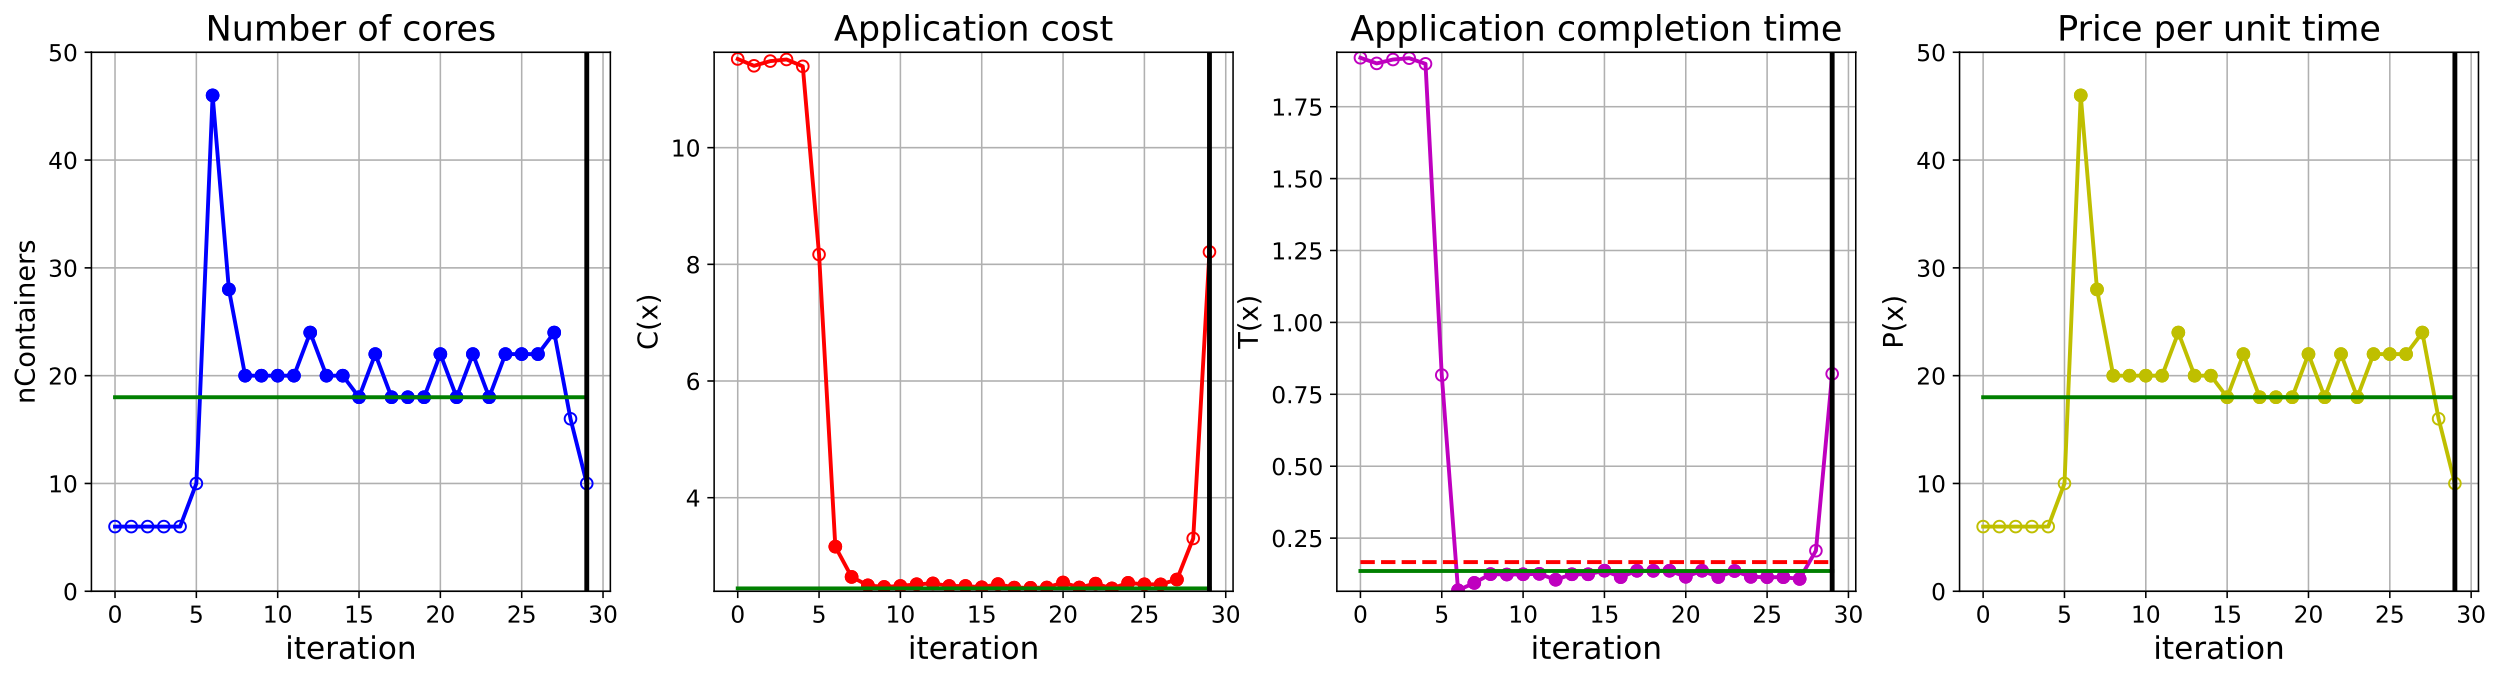 <?xml version="1.0" encoding="utf-8" standalone="no"?>
<!DOCTYPE svg PUBLIC "-//W3C//DTD SVG 1.1//EN"
  "http://www.w3.org/Graphics/SVG/1.1/DTD/svg11.dtd">
<!-- Created with matplotlib (https://matplotlib.org/) -->
<svg height="349.376pt" version="1.1" viewBox="0 0 1285.69 349.376" width="1285.69pt" xmlns="http://www.w3.org/2000/svg" xmlns:xlink="http://www.w3.org/1999/xlink">
 <defs>
  <style type="text/css">
*{stroke-linecap:butt;stroke-linejoin:round;}
  </style>
 </defs>
 <g id="figure_1">
  <g id="patch_1">
   <path d="M 0 349.376 
L 1285.69 349.376 
L 1285.69 0 
L 0 0 
z
" style="fill:#ffffff;"/>
  </g>
  <g id="axes_1">
   <g id="patch_2">
    <path d="M 47.019 304.077 
L 313.889 304.077 
L 313.889 26.877 
L 47.019 26.877 
z
" style="fill:#ffffff;"/>
   </g>
   <g id="matplotlib.axis_1">
    <g id="xtick_1">
     <g id="line2d_1">
      <path clip-path="url(#pa675ce35ce)" d="M 59.15 304.077 
L 59.15 26.877 
" style="fill:none;stroke:#b0b0b0;stroke-linecap:square;stroke-width:0.8;"/>
     </g>
     <g id="line2d_2">
      <defs>
       <path d="M 0 0 
L 0 3.5 
" id="m64780aa7b2" style="stroke:#000000;stroke-width:0.8;"/>
      </defs>
      <g>
       <use style="stroke:#000000;stroke-width:0.8;" x="59.15" xlink:href="#m64780aa7b2" y="304.077"/>
      </g>
     </g>
     <g id="text_1">
      <!-- 0 -->
      <defs>
       <path d="M 31.781 66.406 
Q 24.172 66.406 20.328 58.906 
Q 16.5 51.422 16.5 36.375 
Q 16.5 21.391 20.328 13.891 
Q 24.172 6.391 31.781 6.391 
Q 39.453 6.391 43.281 13.891 
Q 47.125 21.391 47.125 36.375 
Q 47.125 51.422 43.281 58.906 
Q 39.453 66.406 31.781 66.406 
z
M 31.781 74.219 
Q 44.047 74.219 50.516 64.516 
Q 56.984 54.828 56.984 36.375 
Q 56.984 17.969 50.516 8.266 
Q 44.047 -1.422 31.781 -1.422 
Q 19.531 -1.422 13.062 8.266 
Q 6.594 17.969 6.594 36.375 
Q 6.594 54.828 13.062 64.516 
Q 19.531 74.219 31.781 74.219 
z
" id="DejaVuSans-48"/>
      </defs>
      <g transform="translate(55.332 320.195)scale(0.12 -0.12)">
       <use xlink:href="#DejaVuSans-48"/>
      </g>
     </g>
    </g>
    <g id="xtick_2">
     <g id="line2d_3">
      <path clip-path="url(#pa675ce35ce)" d="M 100.979 304.077 
L 100.979 26.877 
" style="fill:none;stroke:#b0b0b0;stroke-linecap:square;stroke-width:0.8;"/>
     </g>
     <g id="line2d_4">
      <g>
       <use style="stroke:#000000;stroke-width:0.8;" x="100.979" xlink:href="#m64780aa7b2" y="304.077"/>
      </g>
     </g>
     <g id="text_2">
      <!-- 5 -->
      <defs>
       <path d="M 10.797 72.906 
L 49.516 72.906 
L 49.516 64.594 
L 19.828 64.594 
L 19.828 46.734 
Q 21.969 47.469 24.109 47.828 
Q 26.266 48.188 28.422 48.188 
Q 40.625 48.188 47.75 41.5 
Q 54.891 34.812 54.891 23.391 
Q 54.891 11.625 47.562 5.094 
Q 40.234 -1.422 26.906 -1.422 
Q 22.312 -1.422 17.547 -0.641 
Q 12.797 0.141 7.719 1.703 
L 7.719 11.625 
Q 12.109 9.234 16.797 8.062 
Q 21.484 6.891 26.703 6.891 
Q 35.156 6.891 40.078 11.328 
Q 45.016 15.766 45.016 23.391 
Q 45.016 31 40.078 35.438 
Q 35.156 39.891 26.703 39.891 
Q 22.75 39.891 18.812 39.016 
Q 14.891 38.141 10.797 36.281 
z
" id="DejaVuSans-53"/>
      </defs>
      <g transform="translate(97.161 320.195)scale(0.12 -0.12)">
       <use xlink:href="#DejaVuSans-53"/>
      </g>
     </g>
    </g>
    <g id="xtick_3">
     <g id="line2d_5">
      <path clip-path="url(#pa675ce35ce)" d="M 142.808 304.077 
L 142.808 26.877 
" style="fill:none;stroke:#b0b0b0;stroke-linecap:square;stroke-width:0.8;"/>
     </g>
     <g id="line2d_6">
      <g>
       <use style="stroke:#000000;stroke-width:0.8;" x="142.808" xlink:href="#m64780aa7b2" y="304.077"/>
      </g>
     </g>
     <g id="text_3">
      <!-- 10 -->
      <defs>
       <path d="M 12.406 8.297 
L 28.516 8.297 
L 28.516 63.922 
L 10.984 60.406 
L 10.984 69.391 
L 28.422 72.906 
L 38.281 72.906 
L 38.281 8.297 
L 54.391 8.297 
L 54.391 0 
L 12.406 0 
z
" id="DejaVuSans-49"/>
      </defs>
      <g transform="translate(135.173 320.195)scale(0.12 -0.12)">
       <use xlink:href="#DejaVuSans-49"/>
       <use x="63.623" xlink:href="#DejaVuSans-48"/>
      </g>
     </g>
    </g>
    <g id="xtick_4">
     <g id="line2d_7">
      <path clip-path="url(#pa675ce35ce)" d="M 184.637 304.077 
L 184.637 26.877 
" style="fill:none;stroke:#b0b0b0;stroke-linecap:square;stroke-width:0.8;"/>
     </g>
     <g id="line2d_8">
      <g>
       <use style="stroke:#000000;stroke-width:0.8;" x="184.637" xlink:href="#m64780aa7b2" y="304.077"/>
      </g>
     </g>
     <g id="text_4">
      <!-- 15 -->
      <g transform="translate(177.002 320.195)scale(0.12 -0.12)">
       <use xlink:href="#DejaVuSans-49"/>
       <use x="63.623" xlink:href="#DejaVuSans-53"/>
      </g>
     </g>
    </g>
    <g id="xtick_5">
     <g id="line2d_9">
      <path clip-path="url(#pa675ce35ce)" d="M 226.466 304.077 
L 226.466 26.877 
" style="fill:none;stroke:#b0b0b0;stroke-linecap:square;stroke-width:0.8;"/>
     </g>
     <g id="line2d_10">
      <g>
       <use style="stroke:#000000;stroke-width:0.8;" x="226.466" xlink:href="#m64780aa7b2" y="304.077"/>
      </g>
     </g>
     <g id="text_5">
      <!-- 20 -->
      <defs>
       <path d="M 19.188 8.297 
L 53.609 8.297 
L 53.609 0 
L 7.328 0 
L 7.328 8.297 
Q 12.938 14.109 22.625 23.891 
Q 32.328 33.688 34.812 36.531 
Q 39.547 41.844 41.422 45.531 
Q 43.312 49.219 43.312 52.781 
Q 43.312 58.594 39.234 62.25 
Q 35.156 65.922 28.609 65.922 
Q 23.969 65.922 18.812 64.312 
Q 13.672 62.703 7.812 59.422 
L 7.812 69.391 
Q 13.766 71.781 18.938 73 
Q 24.125 74.219 28.422 74.219 
Q 39.75 74.219 46.484 68.547 
Q 53.219 62.891 53.219 53.422 
Q 53.219 48.922 51.531 44.891 
Q 49.859 40.875 45.406 35.406 
Q 44.188 33.984 37.641 27.219 
Q 31.109 20.453 19.188 8.297 
z
" id="DejaVuSans-50"/>
      </defs>
      <g transform="translate(218.831 320.195)scale(0.12 -0.12)">
       <use xlink:href="#DejaVuSans-50"/>
       <use x="63.623" xlink:href="#DejaVuSans-48"/>
      </g>
     </g>
    </g>
    <g id="xtick_6">
     <g id="line2d_11">
      <path clip-path="url(#pa675ce35ce)" d="M 268.295 304.077 
L 268.295 26.877 
" style="fill:none;stroke:#b0b0b0;stroke-linecap:square;stroke-width:0.8;"/>
     </g>
     <g id="line2d_12">
      <g>
       <use style="stroke:#000000;stroke-width:0.8;" x="268.295" xlink:href="#m64780aa7b2" y="304.077"/>
      </g>
     </g>
     <g id="text_6">
      <!-- 25 -->
      <g transform="translate(260.66 320.195)scale(0.12 -0.12)">
       <use xlink:href="#DejaVuSans-50"/>
       <use x="63.623" xlink:href="#DejaVuSans-53"/>
      </g>
     </g>
    </g>
    <g id="xtick_7">
     <g id="line2d_13">
      <path clip-path="url(#pa675ce35ce)" d="M 310.124 304.077 
L 310.124 26.877 
" style="fill:none;stroke:#b0b0b0;stroke-linecap:square;stroke-width:0.8;"/>
     </g>
     <g id="line2d_14">
      <g>
       <use style="stroke:#000000;stroke-width:0.8;" x="310.124" xlink:href="#m64780aa7b2" y="304.077"/>
      </g>
     </g>
     <g id="text_7">
      <!-- 30 -->
      <defs>
       <path d="M 40.578 39.312 
Q 47.656 37.797 51.625 33 
Q 55.609 28.219 55.609 21.188 
Q 55.609 10.406 48.188 4.484 
Q 40.766 -1.422 27.094 -1.422 
Q 22.516 -1.422 17.656 -0.516 
Q 12.797 0.391 7.625 2.203 
L 7.625 11.719 
Q 11.719 9.328 16.594 8.109 
Q 21.484 6.891 26.812 6.891 
Q 36.078 6.891 40.938 10.547 
Q 45.797 14.203 45.797 21.188 
Q 45.797 27.641 41.281 31.266 
Q 36.766 34.906 28.719 34.906 
L 20.219 34.906 
L 20.219 43.016 
L 29.109 43.016 
Q 36.375 43.016 40.234 45.922 
Q 44.094 48.828 44.094 54.297 
Q 44.094 59.906 40.109 62.906 
Q 36.141 65.922 28.719 65.922 
Q 24.656 65.922 20.016 65.031 
Q 15.375 64.156 9.812 62.312 
L 9.812 71.094 
Q 15.438 72.656 20.344 73.438 
Q 25.25 74.219 29.594 74.219 
Q 40.828 74.219 47.359 69.109 
Q 53.906 64.016 53.906 55.328 
Q 53.906 49.266 50.438 45.094 
Q 46.969 40.922 40.578 39.312 
z
" id="DejaVuSans-51"/>
      </defs>
      <g transform="translate(302.489 320.195)scale(0.12 -0.12)">
       <use xlink:href="#DejaVuSans-51"/>
       <use x="63.623" xlink:href="#DejaVuSans-48"/>
      </g>
     </g>
    </g>
    <g id="text_8">
     <!-- iteration -->
     <defs>
      <path d="M 9.422 54.688 
L 18.406 54.688 
L 18.406 0 
L 9.422 0 
z
M 9.422 75.984 
L 18.406 75.984 
L 18.406 64.594 
L 9.422 64.594 
z
" id="DejaVuSans-105"/>
      <path d="M 18.312 70.219 
L 18.312 54.688 
L 36.812 54.688 
L 36.812 47.703 
L 18.312 47.703 
L 18.312 18.016 
Q 18.312 11.328 20.141 9.422 
Q 21.969 7.516 27.594 7.516 
L 36.812 7.516 
L 36.812 0 
L 27.594 0 
Q 17.188 0 13.234 3.875 
Q 9.281 7.766 9.281 18.016 
L 9.281 47.703 
L 2.688 47.703 
L 2.688 54.688 
L 9.281 54.688 
L 9.281 70.219 
z
" id="DejaVuSans-116"/>
      <path d="M 56.203 29.594 
L 56.203 25.203 
L 14.891 25.203 
Q 15.484 15.922 20.484 11.062 
Q 25.484 6.203 34.422 6.203 
Q 39.594 6.203 44.453 7.469 
Q 49.312 8.734 54.109 11.281 
L 54.109 2.781 
Q 49.266 0.734 44.188 -0.344 
Q 39.109 -1.422 33.891 -1.422 
Q 20.797 -1.422 13.156 6.188 
Q 5.516 13.812 5.516 26.812 
Q 5.516 40.234 12.766 48.109 
Q 20.016 56 32.328 56 
Q 43.359 56 49.781 48.891 
Q 56.203 41.797 56.203 29.594 
z
M 47.219 32.234 
Q 47.125 39.594 43.094 43.984 
Q 39.062 48.391 32.422 48.391 
Q 24.906 48.391 20.391 44.141 
Q 15.875 39.891 15.188 32.172 
z
" id="DejaVuSans-101"/>
      <path d="M 41.109 46.297 
Q 39.594 47.172 37.812 47.578 
Q 36.031 48 33.891 48 
Q 26.266 48 22.188 43.047 
Q 18.109 38.094 18.109 28.812 
L 18.109 0 
L 9.078 0 
L 9.078 54.688 
L 18.109 54.688 
L 18.109 46.188 
Q 20.953 51.172 25.484 53.578 
Q 30.031 56 36.531 56 
Q 37.453 56 38.578 55.875 
Q 39.703 55.766 41.062 55.516 
z
" id="DejaVuSans-114"/>
      <path d="M 34.281 27.484 
Q 23.391 27.484 19.188 25 
Q 14.984 22.516 14.984 16.5 
Q 14.984 11.719 18.141 8.906 
Q 21.297 6.109 26.703 6.109 
Q 34.188 6.109 38.703 11.406 
Q 43.219 16.703 43.219 25.484 
L 43.219 27.484 
z
M 52.203 31.203 
L 52.203 0 
L 43.219 0 
L 43.219 8.297 
Q 40.141 3.328 35.547 0.953 
Q 30.953 -1.422 24.312 -1.422 
Q 15.922 -1.422 10.953 3.297 
Q 6 8.016 6 15.922 
Q 6 25.141 12.172 29.828 
Q 18.359 34.516 30.609 34.516 
L 43.219 34.516 
L 43.219 35.406 
Q 43.219 41.609 39.141 45 
Q 35.062 48.391 27.688 48.391 
Q 23 48.391 18.547 47.266 
Q 14.109 46.141 10.016 43.891 
L 10.016 52.203 
Q 14.938 54.109 19.578 55.047 
Q 24.219 56 28.609 56 
Q 40.484 56 46.344 49.844 
Q 52.203 43.703 52.203 31.203 
z
" id="DejaVuSans-97"/>
      <path d="M 30.609 48.391 
Q 23.391 48.391 19.188 42.75 
Q 14.984 37.109 14.984 27.297 
Q 14.984 17.484 19.156 11.844 
Q 23.344 6.203 30.609 6.203 
Q 37.797 6.203 41.984 11.859 
Q 46.188 17.531 46.188 27.297 
Q 46.188 37.016 41.984 42.703 
Q 37.797 48.391 30.609 48.391 
z
M 30.609 56 
Q 42.328 56 49.016 48.375 
Q 55.719 40.766 55.719 27.297 
Q 55.719 13.875 49.016 6.219 
Q 42.328 -1.422 30.609 -1.422 
Q 18.844 -1.422 12.172 6.219 
Q 5.516 13.875 5.516 27.297 
Q 5.516 40.766 12.172 48.375 
Q 18.844 56 30.609 56 
z
" id="DejaVuSans-111"/>
      <path d="M 54.891 33.016 
L 54.891 0 
L 45.906 0 
L 45.906 32.719 
Q 45.906 40.484 42.875 44.328 
Q 39.844 48.188 33.797 48.188 
Q 26.516 48.188 22.312 43.547 
Q 18.109 38.922 18.109 30.906 
L 18.109 0 
L 9.078 0 
L 9.078 54.688 
L 18.109 54.688 
L 18.109 46.188 
Q 21.344 51.125 25.703 53.562 
Q 30.078 56 35.797 56 
Q 45.219 56 50.047 50.172 
Q 54.891 44.344 54.891 33.016 
z
" id="DejaVuSans-110"/>
     </defs>
     <g transform="translate(146.658 338.848)scale(0.16 -0.16)">
      <use xlink:href="#DejaVuSans-105"/>
      <use x="27.783" xlink:href="#DejaVuSans-116"/>
      <use x="66.992" xlink:href="#DejaVuSans-101"/>
      <use x="128.516" xlink:href="#DejaVuSans-114"/>
      <use x="169.629" xlink:href="#DejaVuSans-97"/>
      <use x="230.908" xlink:href="#DejaVuSans-116"/>
      <use x="270.117" xlink:href="#DejaVuSans-105"/>
      <use x="297.9" xlink:href="#DejaVuSans-111"/>
      <use x="359.082" xlink:href="#DejaVuSans-110"/>
     </g>
    </g>
   </g>
   <g id="matplotlib.axis_2">
    <g id="ytick_1">
     <g id="line2d_15">
      <path clip-path="url(#pa675ce35ce)" d="M 47.019 304.077 
L 313.889 304.077 
" style="fill:none;stroke:#b0b0b0;stroke-linecap:square;stroke-width:0.8;"/>
     </g>
     <g id="line2d_16">
      <defs>
       <path d="M 0 0 
L -3.5 0 
" id="mff5e28d111" style="stroke:#000000;stroke-width:0.8;"/>
      </defs>
      <g>
       <use style="stroke:#000000;stroke-width:0.8;" x="47.019" xlink:href="#mff5e28d111" y="304.077"/>
      </g>
     </g>
     <g id="text_9">
      <!-- 0 -->
      <g transform="translate(32.384 308.636)scale(0.12 -0.12)">
       <use xlink:href="#DejaVuSans-48"/>
      </g>
     </g>
    </g>
    <g id="ytick_2">
     <g id="line2d_17">
      <path clip-path="url(#pa675ce35ce)" d="M 47.019 248.637 
L 313.889 248.637 
" style="fill:none;stroke:#b0b0b0;stroke-linecap:square;stroke-width:0.8;"/>
     </g>
     <g id="line2d_18">
      <g>
       <use style="stroke:#000000;stroke-width:0.8;" x="47.019" xlink:href="#mff5e28d111" y="248.637"/>
      </g>
     </g>
     <g id="text_10">
      <!-- 10 -->
      <g transform="translate(24.749 253.196)scale(0.12 -0.12)">
       <use xlink:href="#DejaVuSans-49"/>
       <use x="63.623" xlink:href="#DejaVuSans-48"/>
      </g>
     </g>
    </g>
    <g id="ytick_3">
     <g id="line2d_19">
      <path clip-path="url(#pa675ce35ce)" d="M 47.019 193.197 
L 313.889 193.197 
" style="fill:none;stroke:#b0b0b0;stroke-linecap:square;stroke-width:0.8;"/>
     </g>
     <g id="line2d_20">
      <g>
       <use style="stroke:#000000;stroke-width:0.8;" x="47.019" xlink:href="#mff5e28d111" y="193.197"/>
      </g>
     </g>
     <g id="text_11">
      <!-- 20 -->
      <g transform="translate(24.749 197.756)scale(0.12 -0.12)">
       <use xlink:href="#DejaVuSans-50"/>
       <use x="63.623" xlink:href="#DejaVuSans-48"/>
      </g>
     </g>
    </g>
    <g id="ytick_4">
     <g id="line2d_21">
      <path clip-path="url(#pa675ce35ce)" d="M 47.019 137.757 
L 313.889 137.757 
" style="fill:none;stroke:#b0b0b0;stroke-linecap:square;stroke-width:0.8;"/>
     </g>
     <g id="line2d_22">
      <g>
       <use style="stroke:#000000;stroke-width:0.8;" x="47.019" xlink:href="#mff5e28d111" y="137.757"/>
      </g>
     </g>
     <g id="text_12">
      <!-- 30 -->
      <g transform="translate(24.749 142.316)scale(0.12 -0.12)">
       <use xlink:href="#DejaVuSans-51"/>
       <use x="63.623" xlink:href="#DejaVuSans-48"/>
      </g>
     </g>
    </g>
    <g id="ytick_5">
     <g id="line2d_23">
      <path clip-path="url(#pa675ce35ce)" d="M 47.019 82.317 
L 313.889 82.317 
" style="fill:none;stroke:#b0b0b0;stroke-linecap:square;stroke-width:0.8;"/>
     </g>
     <g id="line2d_24">
      <g>
       <use style="stroke:#000000;stroke-width:0.8;" x="47.019" xlink:href="#mff5e28d111" y="82.317"/>
      </g>
     </g>
     <g id="text_13">
      <!-- 40 -->
      <defs>
       <path d="M 37.797 64.312 
L 12.891 25.391 
L 37.797 25.391 
z
M 35.203 72.906 
L 47.609 72.906 
L 47.609 25.391 
L 58.016 25.391 
L 58.016 17.188 
L 47.609 17.188 
L 47.609 0 
L 37.797 0 
L 37.797 17.188 
L 4.891 17.188 
L 4.891 26.703 
z
" id="DejaVuSans-52"/>
      </defs>
      <g transform="translate(24.749 86.876)scale(0.12 -0.12)">
       <use xlink:href="#DejaVuSans-52"/>
       <use x="63.623" xlink:href="#DejaVuSans-48"/>
      </g>
     </g>
    </g>
    <g id="ytick_6">
     <g id="line2d_25">
      <path clip-path="url(#pa675ce35ce)" d="M 47.019 26.877 
L 313.889 26.877 
" style="fill:none;stroke:#b0b0b0;stroke-linecap:square;stroke-width:0.8;"/>
     </g>
     <g id="line2d_26">
      <g>
       <use style="stroke:#000000;stroke-width:0.8;" x="47.019" xlink:href="#mff5e28d111" y="26.877"/>
      </g>
     </g>
     <g id="text_14">
      <!-- 50 -->
      <g transform="translate(24.749 31.436)scale(0.12 -0.12)">
       <use xlink:href="#DejaVuSans-53"/>
       <use x="63.623" xlink:href="#DejaVuSans-48"/>
      </g>
     </g>
    </g>
    <g id="text_15">
     <!-- nContainers -->
     <defs>
      <path d="M 64.406 67.281 
L 64.406 56.891 
Q 59.422 61.531 53.781 63.812 
Q 48.141 66.109 41.797 66.109 
Q 29.297 66.109 22.656 58.469 
Q 16.016 50.828 16.016 36.375 
Q 16.016 21.969 22.656 14.328 
Q 29.297 6.688 41.797 6.688 
Q 48.141 6.688 53.781 8.984 
Q 59.422 11.281 64.406 15.922 
L 64.406 5.609 
Q 59.234 2.094 53.438 0.328 
Q 47.656 -1.422 41.219 -1.422 
Q 24.656 -1.422 15.125 8.703 
Q 5.609 18.844 5.609 36.375 
Q 5.609 53.953 15.125 64.078 
Q 24.656 74.219 41.219 74.219 
Q 47.75 74.219 53.531 72.484 
Q 59.328 70.75 64.406 67.281 
z
" id="DejaVuSans-67"/>
      <path d="M 44.281 53.078 
L 44.281 44.578 
Q 40.484 46.531 36.375 47.5 
Q 32.281 48.484 27.875 48.484 
Q 21.188 48.484 17.844 46.438 
Q 14.5 44.391 14.5 40.281 
Q 14.5 37.156 16.891 35.375 
Q 19.281 33.594 26.516 31.984 
L 29.594 31.297 
Q 39.156 29.25 43.188 25.516 
Q 47.219 21.781 47.219 15.094 
Q 47.219 7.469 41.188 3.016 
Q 35.156 -1.422 24.609 -1.422 
Q 20.219 -1.422 15.453 -0.562 
Q 10.688 0.297 5.422 2 
L 5.422 11.281 
Q 10.406 8.688 15.234 7.391 
Q 20.062 6.109 24.812 6.109 
Q 31.156 6.109 34.562 8.281 
Q 37.984 10.453 37.984 14.406 
Q 37.984 18.062 35.516 20.016 
Q 33.062 21.969 24.703 23.781 
L 21.578 24.516 
Q 13.234 26.266 9.516 29.906 
Q 5.812 33.547 5.812 39.891 
Q 5.812 47.609 11.281 51.797 
Q 16.75 56 26.812 56 
Q 31.781 56 36.172 55.266 
Q 40.578 54.547 44.281 53.078 
z
" id="DejaVuSans-115"/>
     </defs>
     <g transform="translate(17.838 207.767)rotate(-90)scale(0.14 -0.14)">
      <use xlink:href="#DejaVuSans-110"/>
      <use x="63.379" xlink:href="#DejaVuSans-67"/>
      <use x="133.203" xlink:href="#DejaVuSans-111"/>
      <use x="194.385" xlink:href="#DejaVuSans-110"/>
      <use x="257.764" xlink:href="#DejaVuSans-116"/>
      <use x="296.973" xlink:href="#DejaVuSans-97"/>
      <use x="358.252" xlink:href="#DejaVuSans-105"/>
      <use x="386.035" xlink:href="#DejaVuSans-110"/>
      <use x="449.414" xlink:href="#DejaVuSans-101"/>
      <use x="510.938" xlink:href="#DejaVuSans-114"/>
      <use x="552.051" xlink:href="#DejaVuSans-115"/>
     </g>
    </g>
   </g>
   <g id="line2d_27">
    <path clip-path="url(#pa675ce35ce)" d="M 59.15 270.813 
L 67.516 270.813 
L 75.881 270.813 
L 84.247 270.813 
L 92.613 270.813 
L 100.979 248.637 
L 109.345 49.053 
L 117.711 148.845 
L 126.076 193.197 
L 134.442 193.197 
L 142.808 193.197 
L 151.174 193.197 
L 159.54 171.021 
L 167.905 193.197 
L 176.271 193.197 
L 184.637 204.285 
L 193.003 182.109 
L 201.369 204.285 
L 209.735 204.285 
L 218.1 204.285 
L 226.466 182.109 
L 234.832 204.285 
L 243.198 182.109 
L 251.564 204.285 
L 259.929 182.109 
L 268.295 182.109 
L 276.661 182.109 
L 285.027 171.021 
L 293.393 215.373 
L 301.759 248.637 
" style="fill:none;stroke:#0000ff;stroke-linecap:square;stroke-width:2;"/>
    <defs>
     <path d="M 0 3 
C 0.796 3 1.559 2.684 2.121 2.121 
C 2.684 1.559 3 0.796 3 0 
C 3 -0.796 2.684 -1.559 2.121 -2.121 
C 1.559 -2.684 0.796 -3 0 -3 
C -0.796 -3 -1.559 -2.684 -2.121 -2.121 
C -2.684 -1.559 -3 -0.796 -3 0 
C -3 0.796 -2.684 1.559 -2.121 2.121 
C -1.559 2.684 -0.796 3 0 3 
z
" id="m6e8b13bcad" style="stroke:#0000ff;"/>
    </defs>
    <g clip-path="url(#pa675ce35ce)">
     <use style="fill-opacity:0;stroke:#0000ff;" x="59.15" xlink:href="#m6e8b13bcad" y="270.813"/>
     <use style="fill-opacity:0;stroke:#0000ff;" x="67.516" xlink:href="#m6e8b13bcad" y="270.813"/>
     <use style="fill-opacity:0;stroke:#0000ff;" x="75.881" xlink:href="#m6e8b13bcad" y="270.813"/>
     <use style="fill-opacity:0;stroke:#0000ff;" x="84.247" xlink:href="#m6e8b13bcad" y="270.813"/>
     <use style="fill-opacity:0;stroke:#0000ff;" x="92.613" xlink:href="#m6e8b13bcad" y="270.813"/>
     <use style="fill-opacity:0;stroke:#0000ff;" x="100.979" xlink:href="#m6e8b13bcad" y="248.637"/>
     <use style="fill-opacity:0;stroke:#0000ff;" x="109.345" xlink:href="#m6e8b13bcad" y="49.053"/>
     <use style="fill-opacity:0;stroke:#0000ff;" x="117.711" xlink:href="#m6e8b13bcad" y="148.845"/>
     <use style="fill-opacity:0;stroke:#0000ff;" x="126.076" xlink:href="#m6e8b13bcad" y="193.197"/>
     <use style="fill-opacity:0;stroke:#0000ff;" x="134.442" xlink:href="#m6e8b13bcad" y="193.197"/>
     <use style="fill-opacity:0;stroke:#0000ff;" x="142.808" xlink:href="#m6e8b13bcad" y="193.197"/>
     <use style="fill-opacity:0;stroke:#0000ff;" x="151.174" xlink:href="#m6e8b13bcad" y="193.197"/>
     <use style="fill-opacity:0;stroke:#0000ff;" x="159.54" xlink:href="#m6e8b13bcad" y="171.021"/>
     <use style="fill-opacity:0;stroke:#0000ff;" x="167.905" xlink:href="#m6e8b13bcad" y="193.197"/>
     <use style="fill-opacity:0;stroke:#0000ff;" x="176.271" xlink:href="#m6e8b13bcad" y="193.197"/>
     <use style="fill-opacity:0;stroke:#0000ff;" x="184.637" xlink:href="#m6e8b13bcad" y="204.285"/>
     <use style="fill-opacity:0;stroke:#0000ff;" x="193.003" xlink:href="#m6e8b13bcad" y="182.109"/>
     <use style="fill-opacity:0;stroke:#0000ff;" x="201.369" xlink:href="#m6e8b13bcad" y="204.285"/>
     <use style="fill-opacity:0;stroke:#0000ff;" x="209.735" xlink:href="#m6e8b13bcad" y="204.285"/>
     <use style="fill-opacity:0;stroke:#0000ff;" x="218.1" xlink:href="#m6e8b13bcad" y="204.285"/>
     <use style="fill-opacity:0;stroke:#0000ff;" x="226.466" xlink:href="#m6e8b13bcad" y="182.109"/>
     <use style="fill-opacity:0;stroke:#0000ff;" x="234.832" xlink:href="#m6e8b13bcad" y="204.285"/>
     <use style="fill-opacity:0;stroke:#0000ff;" x="243.198" xlink:href="#m6e8b13bcad" y="182.109"/>
     <use style="fill-opacity:0;stroke:#0000ff;" x="251.564" xlink:href="#m6e8b13bcad" y="204.285"/>
     <use style="fill-opacity:0;stroke:#0000ff;" x="259.929" xlink:href="#m6e8b13bcad" y="182.109"/>
     <use style="fill-opacity:0;stroke:#0000ff;" x="268.295" xlink:href="#m6e8b13bcad" y="182.109"/>
     <use style="fill-opacity:0;stroke:#0000ff;" x="276.661" xlink:href="#m6e8b13bcad" y="182.109"/>
     <use style="fill-opacity:0;stroke:#0000ff;" x="285.027" xlink:href="#m6e8b13bcad" y="171.021"/>
     <use style="fill-opacity:0;stroke:#0000ff;" x="293.393" xlink:href="#m6e8b13bcad" y="215.373"/>
     <use style="fill-opacity:0;stroke:#0000ff;" x="301.759" xlink:href="#m6e8b13bcad" y="248.637"/>
    </g>
   </g>
   <g id="line2d_28">
    <defs>
     <path d="M 0 3 
C 0.796 3 1.559 2.684 2.121 2.121 
C 2.684 1.559 3 0.796 3 0 
C 3 -0.796 2.684 -1.559 2.121 -2.121 
C 1.559 -2.684 0.796 -3 0 -3 
C -0.796 -3 -1.559 -2.684 -2.121 -2.121 
C -2.684 -1.559 -3 -0.796 -3 0 
C -3 0.796 -2.684 1.559 -2.121 2.121 
C -1.559 2.684 -0.796 3 0 3 
z
" id="me91ad24656" style="stroke:#0000ff;"/>
    </defs>
    <g clip-path="url(#pa675ce35ce)">
     <use style="fill:#0000ff;stroke:#0000ff;" x="109.345" xlink:href="#me91ad24656" y="49.053"/>
    </g>
   </g>
   <g id="line2d_29">
    <g clip-path="url(#pa675ce35ce)">
     <use style="fill:#0000ff;stroke:#0000ff;" x="117.711" xlink:href="#me91ad24656" y="148.845"/>
    </g>
   </g>
   <g id="line2d_30">
    <g clip-path="url(#pa675ce35ce)">
     <use style="fill:#0000ff;stroke:#0000ff;" x="126.076" xlink:href="#me91ad24656" y="193.197"/>
    </g>
   </g>
   <g id="line2d_31">
    <g clip-path="url(#pa675ce35ce)">
     <use style="fill:#0000ff;stroke:#0000ff;" x="134.442" xlink:href="#me91ad24656" y="193.197"/>
    </g>
   </g>
   <g id="line2d_32">
    <g clip-path="url(#pa675ce35ce)">
     <use style="fill:#0000ff;stroke:#0000ff;" x="142.808" xlink:href="#me91ad24656" y="193.197"/>
    </g>
   </g>
   <g id="line2d_33">
    <g clip-path="url(#pa675ce35ce)">
     <use style="fill:#0000ff;stroke:#0000ff;" x="151.174" xlink:href="#me91ad24656" y="193.197"/>
    </g>
   </g>
   <g id="line2d_34">
    <g clip-path="url(#pa675ce35ce)">
     <use style="fill:#0000ff;stroke:#0000ff;" x="159.54" xlink:href="#me91ad24656" y="171.021"/>
    </g>
   </g>
   <g id="line2d_35">
    <g clip-path="url(#pa675ce35ce)">
     <use style="fill:#0000ff;stroke:#0000ff;" x="167.905" xlink:href="#me91ad24656" y="193.197"/>
    </g>
   </g>
   <g id="line2d_36">
    <g clip-path="url(#pa675ce35ce)">
     <use style="fill:#0000ff;stroke:#0000ff;" x="176.271" xlink:href="#me91ad24656" y="193.197"/>
    </g>
   </g>
   <g id="line2d_37">
    <g clip-path="url(#pa675ce35ce)">
     <use style="fill:#0000ff;stroke:#0000ff;" x="184.637" xlink:href="#me91ad24656" y="204.285"/>
    </g>
   </g>
   <g id="line2d_38">
    <g clip-path="url(#pa675ce35ce)">
     <use style="fill:#0000ff;stroke:#0000ff;" x="193.003" xlink:href="#me91ad24656" y="182.109"/>
    </g>
   </g>
   <g id="line2d_39">
    <g clip-path="url(#pa675ce35ce)">
     <use style="fill:#0000ff;stroke:#0000ff;" x="201.369" xlink:href="#me91ad24656" y="204.285"/>
    </g>
   </g>
   <g id="line2d_40">
    <g clip-path="url(#pa675ce35ce)">
     <use style="fill:#0000ff;stroke:#0000ff;" x="209.735" xlink:href="#me91ad24656" y="204.285"/>
    </g>
   </g>
   <g id="line2d_41">
    <g clip-path="url(#pa675ce35ce)">
     <use style="fill:#0000ff;stroke:#0000ff;" x="218.1" xlink:href="#me91ad24656" y="204.285"/>
    </g>
   </g>
   <g id="line2d_42">
    <g clip-path="url(#pa675ce35ce)">
     <use style="fill:#0000ff;stroke:#0000ff;" x="226.466" xlink:href="#me91ad24656" y="182.109"/>
    </g>
   </g>
   <g id="line2d_43">
    <g clip-path="url(#pa675ce35ce)">
     <use style="fill:#0000ff;stroke:#0000ff;" x="234.832" xlink:href="#me91ad24656" y="204.285"/>
    </g>
   </g>
   <g id="line2d_44">
    <g clip-path="url(#pa675ce35ce)">
     <use style="fill:#0000ff;stroke:#0000ff;" x="243.198" xlink:href="#me91ad24656" y="182.109"/>
    </g>
   </g>
   <g id="line2d_45">
    <g clip-path="url(#pa675ce35ce)">
     <use style="fill:#0000ff;stroke:#0000ff;" x="251.564" xlink:href="#me91ad24656" y="204.285"/>
    </g>
   </g>
   <g id="line2d_46">
    <g clip-path="url(#pa675ce35ce)">
     <use style="fill:#0000ff;stroke:#0000ff;" x="259.929" xlink:href="#me91ad24656" y="182.109"/>
    </g>
   </g>
   <g id="line2d_47">
    <g clip-path="url(#pa675ce35ce)">
     <use style="fill:#0000ff;stroke:#0000ff;" x="268.295" xlink:href="#me91ad24656" y="182.109"/>
    </g>
   </g>
   <g id="line2d_48">
    <g clip-path="url(#pa675ce35ce)">
     <use style="fill:#0000ff;stroke:#0000ff;" x="276.661" xlink:href="#me91ad24656" y="182.109"/>
    </g>
   </g>
   <g id="line2d_49">
    <g clip-path="url(#pa675ce35ce)">
     <use style="fill:#0000ff;stroke:#0000ff;" x="285.027" xlink:href="#me91ad24656" y="171.021"/>
    </g>
   </g>
   <g id="line2d_50">
    <path clip-path="url(#pa675ce35ce)" d="M 59.15 204.285 
L 67.516 204.285 
L 75.881 204.285 
L 84.247 204.285 
L 92.613 204.285 
L 100.979 204.285 
L 109.345 204.285 
L 117.711 204.285 
L 126.076 204.285 
L 134.442 204.285 
L 142.808 204.285 
L 151.174 204.285 
L 159.54 204.285 
L 167.905 204.285 
L 176.271 204.285 
L 184.637 204.285 
L 193.003 204.285 
L 201.369 204.285 
L 209.735 204.285 
L 218.1 204.285 
L 226.466 204.285 
L 234.832 204.285 
L 243.198 204.285 
L 251.564 204.285 
L 259.929 204.285 
L 268.295 204.285 
L 276.661 204.285 
L 285.027 204.285 
L 293.393 204.285 
L 301.759 204.285 
" style="fill:none;stroke:#008000;stroke-linecap:square;stroke-width:2;"/>
   </g>
   <g id="line2d_51">
    <path clip-path="url(#pa675ce35ce)" d="M 301.759 304.077 
L 301.759 26.877 
" style="fill:none;stroke:#000000;stroke-linecap:square;stroke-width:2.5;"/>
   </g>
   <g id="patch_3">
    <path d="M 47.019 304.077 
L 47.019 26.877 
" style="fill:none;stroke:#000000;stroke-linecap:square;stroke-linejoin:miter;stroke-width:0.8;"/>
   </g>
   <g id="patch_4">
    <path d="M 313.889 304.077 
L 313.889 26.877 
" style="fill:none;stroke:#000000;stroke-linecap:square;stroke-linejoin:miter;stroke-width:0.8;"/>
   </g>
   <g id="patch_5">
    <path d="M 47.019 304.077 
L 313.889 304.077 
" style="fill:none;stroke:#000000;stroke-linecap:square;stroke-linejoin:miter;stroke-width:0.8;"/>
   </g>
   <g id="patch_6">
    <path d="M 47.019 26.877 
L 313.889 26.877 
" style="fill:none;stroke:#000000;stroke-linecap:square;stroke-linejoin:miter;stroke-width:0.8;"/>
   </g>
   <g id="text_16">
    <!-- Number of cores -->
    <defs>
     <path d="M 9.812 72.906 
L 23.094 72.906 
L 55.422 11.922 
L 55.422 72.906 
L 64.984 72.906 
L 64.984 0 
L 51.703 0 
L 19.391 60.984 
L 19.391 0 
L 9.812 0 
z
" id="DejaVuSans-78"/>
     <path d="M 8.5 21.578 
L 8.5 54.688 
L 17.484 54.688 
L 17.484 21.922 
Q 17.484 14.156 20.5 10.266 
Q 23.531 6.391 29.594 6.391 
Q 36.859 6.391 41.078 11.031 
Q 45.312 15.672 45.312 23.688 
L 45.312 54.688 
L 54.297 54.688 
L 54.297 0 
L 45.312 0 
L 45.312 8.406 
Q 42.047 3.422 37.719 1 
Q 33.406 -1.422 27.688 -1.422 
Q 18.266 -1.422 13.375 4.438 
Q 8.5 10.297 8.5 21.578 
z
M 31.109 56 
z
" id="DejaVuSans-117"/>
     <path d="M 52 44.188 
Q 55.375 50.25 60.062 53.125 
Q 64.75 56 71.094 56 
Q 79.641 56 84.281 50.016 
Q 88.922 44.047 88.922 33.016 
L 88.922 0 
L 79.891 0 
L 79.891 32.719 
Q 79.891 40.578 77.094 44.375 
Q 74.312 48.188 68.609 48.188 
Q 61.625 48.188 57.562 43.547 
Q 53.516 38.922 53.516 30.906 
L 53.516 0 
L 44.484 0 
L 44.484 32.719 
Q 44.484 40.625 41.703 44.406 
Q 38.922 48.188 33.109 48.188 
Q 26.219 48.188 22.156 43.531 
Q 18.109 38.875 18.109 30.906 
L 18.109 0 
L 9.078 0 
L 9.078 54.688 
L 18.109 54.688 
L 18.109 46.188 
Q 21.188 51.219 25.484 53.609 
Q 29.781 56 35.688 56 
Q 41.656 56 45.828 52.969 
Q 50 49.953 52 44.188 
z
" id="DejaVuSans-109"/>
     <path d="M 48.688 27.297 
Q 48.688 37.203 44.609 42.844 
Q 40.531 48.484 33.406 48.484 
Q 26.266 48.484 22.188 42.844 
Q 18.109 37.203 18.109 27.297 
Q 18.109 17.391 22.188 11.75 
Q 26.266 6.109 33.406 6.109 
Q 40.531 6.109 44.609 11.75 
Q 48.688 17.391 48.688 27.297 
z
M 18.109 46.391 
Q 20.953 51.266 25.266 53.625 
Q 29.594 56 35.594 56 
Q 45.562 56 51.781 48.094 
Q 58.016 40.188 58.016 27.297 
Q 58.016 14.406 51.781 6.484 
Q 45.562 -1.422 35.594 -1.422 
Q 29.594 -1.422 25.266 0.953 
Q 20.953 3.328 18.109 8.203 
L 18.109 0 
L 9.078 0 
L 9.078 75.984 
L 18.109 75.984 
z
" id="DejaVuSans-98"/>
     <path id="DejaVuSans-32"/>
     <path d="M 37.109 75.984 
L 37.109 68.5 
L 28.516 68.5 
Q 23.688 68.5 21.797 66.547 
Q 19.922 64.594 19.922 59.516 
L 19.922 54.688 
L 34.719 54.688 
L 34.719 47.703 
L 19.922 47.703 
L 19.922 0 
L 10.891 0 
L 10.891 47.703 
L 2.297 47.703 
L 2.297 54.688 
L 10.891 54.688 
L 10.891 58.5 
Q 10.891 67.625 15.141 71.797 
Q 19.391 75.984 28.609 75.984 
z
" id="DejaVuSans-102"/>
     <path d="M 48.781 52.594 
L 48.781 44.188 
Q 44.969 46.297 41.141 47.344 
Q 37.312 48.391 33.406 48.391 
Q 24.656 48.391 19.812 42.844 
Q 14.984 37.312 14.984 27.297 
Q 14.984 17.281 19.812 11.734 
Q 24.656 6.203 33.406 6.203 
Q 37.312 6.203 41.141 7.25 
Q 44.969 8.297 48.781 10.406 
L 48.781 2.094 
Q 45.016 0.344 40.984 -0.531 
Q 36.969 -1.422 32.422 -1.422 
Q 20.062 -1.422 12.781 6.344 
Q 5.516 14.109 5.516 27.297 
Q 5.516 40.672 12.859 48.328 
Q 20.219 56 33.016 56 
Q 37.156 56 41.109 55.141 
Q 45.062 54.297 48.781 52.594 
z
" id="DejaVuSans-99"/>
    </defs>
    <g transform="translate(105.725 20.877)scale(0.18 -0.18)">
     <use xlink:href="#DejaVuSans-78"/>
     <use x="74.805" xlink:href="#DejaVuSans-117"/>
     <use x="138.184" xlink:href="#DejaVuSans-109"/>
     <use x="235.596" xlink:href="#DejaVuSans-98"/>
     <use x="299.072" xlink:href="#DejaVuSans-101"/>
     <use x="360.596" xlink:href="#DejaVuSans-114"/>
     <use x="401.709" xlink:href="#DejaVuSans-32"/>
     <use x="433.496" xlink:href="#DejaVuSans-111"/>
     <use x="494.678" xlink:href="#DejaVuSans-102"/>
     <use x="529.883" xlink:href="#DejaVuSans-32"/>
     <use x="561.67" xlink:href="#DejaVuSans-99"/>
     <use x="616.65" xlink:href="#DejaVuSans-111"/>
     <use x="677.832" xlink:href="#DejaVuSans-114"/>
     <use x="716.695" xlink:href="#DejaVuSans-101"/>
     <use x="778.219" xlink:href="#DejaVuSans-115"/>
    </g>
   </g>
  </g>
  <g id="axes_2">
   <g id="patch_7">
    <path d="M 367.263 304.077 
L 634.132 304.077 
L 634.132 26.877 
L 367.263 26.877 
z
" style="fill:#ffffff;"/>
   </g>
   <g id="matplotlib.axis_3">
    <g id="xtick_8">
     <g id="line2d_52">
      <path clip-path="url(#pcbdc1a65ef)" d="M 379.393 304.077 
L 379.393 26.877 
" style="fill:none;stroke:#b0b0b0;stroke-linecap:square;stroke-width:0.8;"/>
     </g>
     <g id="line2d_53">
      <g>
       <use style="stroke:#000000;stroke-width:0.8;" x="379.393" xlink:href="#m64780aa7b2" y="304.077"/>
      </g>
     </g>
     <g id="text_17">
      <!-- 0 -->
      <g transform="translate(375.576 320.195)scale(0.12 -0.12)">
       <use xlink:href="#DejaVuSans-48"/>
      </g>
     </g>
    </g>
    <g id="xtick_9">
     <g id="line2d_54">
      <path clip-path="url(#pcbdc1a65ef)" d="M 421.222 304.077 
L 421.222 26.877 
" style="fill:none;stroke:#b0b0b0;stroke-linecap:square;stroke-width:0.8;"/>
     </g>
     <g id="line2d_55">
      <g>
       <use style="stroke:#000000;stroke-width:0.8;" x="421.222" xlink:href="#m64780aa7b2" y="304.077"/>
      </g>
     </g>
     <g id="text_18">
      <!-- 5 -->
      <g transform="translate(417.405 320.195)scale(0.12 -0.12)">
       <use xlink:href="#DejaVuSans-53"/>
      </g>
     </g>
    </g>
    <g id="xtick_10">
     <g id="line2d_56">
      <path clip-path="url(#pcbdc1a65ef)" d="M 463.051 304.077 
L 463.051 26.877 
" style="fill:none;stroke:#b0b0b0;stroke-linecap:square;stroke-width:0.8;"/>
     </g>
     <g id="line2d_57">
      <g>
       <use style="stroke:#000000;stroke-width:0.8;" x="463.051" xlink:href="#m64780aa7b2" y="304.077"/>
      </g>
     </g>
     <g id="text_19">
      <!-- 10 -->
      <g transform="translate(455.416 320.195)scale(0.12 -0.12)">
       <use xlink:href="#DejaVuSans-49"/>
       <use x="63.623" xlink:href="#DejaVuSans-48"/>
      </g>
     </g>
    </g>
    <g id="xtick_11">
     <g id="line2d_58">
      <path clip-path="url(#pcbdc1a65ef)" d="M 504.881 304.077 
L 504.881 26.877 
" style="fill:none;stroke:#b0b0b0;stroke-linecap:square;stroke-width:0.8;"/>
     </g>
     <g id="line2d_59">
      <g>
       <use style="stroke:#000000;stroke-width:0.8;" x="504.881" xlink:href="#m64780aa7b2" y="304.077"/>
      </g>
     </g>
     <g id="text_20">
      <!-- 15 -->
      <g transform="translate(497.246 320.195)scale(0.12 -0.12)">
       <use xlink:href="#DejaVuSans-49"/>
       <use x="63.623" xlink:href="#DejaVuSans-53"/>
      </g>
     </g>
    </g>
    <g id="xtick_12">
     <g id="line2d_60">
      <path clip-path="url(#pcbdc1a65ef)" d="M 546.71 304.077 
L 546.71 26.877 
" style="fill:none;stroke:#b0b0b0;stroke-linecap:square;stroke-width:0.8;"/>
     </g>
     <g id="line2d_61">
      <g>
       <use style="stroke:#000000;stroke-width:0.8;" x="546.71" xlink:href="#m64780aa7b2" y="304.077"/>
      </g>
     </g>
     <g id="text_21">
      <!-- 20 -->
      <g transform="translate(539.075 320.195)scale(0.12 -0.12)">
       <use xlink:href="#DejaVuSans-50"/>
       <use x="63.623" xlink:href="#DejaVuSans-48"/>
      </g>
     </g>
    </g>
    <g id="xtick_13">
     <g id="line2d_62">
      <path clip-path="url(#pcbdc1a65ef)" d="M 588.539 304.077 
L 588.539 26.877 
" style="fill:none;stroke:#b0b0b0;stroke-linecap:square;stroke-width:0.8;"/>
     </g>
     <g id="line2d_63">
      <g>
       <use style="stroke:#000000;stroke-width:0.8;" x="588.539" xlink:href="#m64780aa7b2" y="304.077"/>
      </g>
     </g>
     <g id="text_22">
      <!-- 25 -->
      <g transform="translate(580.904 320.195)scale(0.12 -0.12)">
       <use xlink:href="#DejaVuSans-50"/>
       <use x="63.623" xlink:href="#DejaVuSans-53"/>
      </g>
     </g>
    </g>
    <g id="xtick_14">
     <g id="line2d_64">
      <path clip-path="url(#pcbdc1a65ef)" d="M 630.368 304.077 
L 630.368 26.877 
" style="fill:none;stroke:#b0b0b0;stroke-linecap:square;stroke-width:0.8;"/>
     </g>
     <g id="line2d_65">
      <g>
       <use style="stroke:#000000;stroke-width:0.8;" x="630.368" xlink:href="#m64780aa7b2" y="304.077"/>
      </g>
     </g>
     <g id="text_23">
      <!-- 30 -->
      <g transform="translate(622.733 320.195)scale(0.12 -0.12)">
       <use xlink:href="#DejaVuSans-51"/>
       <use x="63.623" xlink:href="#DejaVuSans-48"/>
      </g>
     </g>
    </g>
    <g id="text_24">
     <!-- iteration -->
     <g transform="translate(466.901 338.848)scale(0.16 -0.16)">
      <use xlink:href="#DejaVuSans-105"/>
      <use x="27.783" xlink:href="#DejaVuSans-116"/>
      <use x="66.992" xlink:href="#DejaVuSans-101"/>
      <use x="128.516" xlink:href="#DejaVuSans-114"/>
      <use x="169.629" xlink:href="#DejaVuSans-97"/>
      <use x="230.908" xlink:href="#DejaVuSans-116"/>
      <use x="270.117" xlink:href="#DejaVuSans-105"/>
      <use x="297.9" xlink:href="#DejaVuSans-111"/>
      <use x="359.082" xlink:href="#DejaVuSans-110"/>
     </g>
    </g>
   </g>
   <g id="matplotlib.axis_4">
    <g id="ytick_7">
     <g id="line2d_66">
      <path clip-path="url(#pcbdc1a65ef)" d="M 367.263 255.944 
L 634.132 255.944 
" style="fill:none;stroke:#b0b0b0;stroke-linecap:square;stroke-width:0.8;"/>
     </g>
     <g id="line2d_67">
      <g>
       <use style="stroke:#000000;stroke-width:0.8;" x="367.263" xlink:href="#mff5e28d111" y="255.944"/>
      </g>
     </g>
     <g id="text_25">
      <!-- 4 -->
      <g transform="translate(352.628 260.503)scale(0.12 -0.12)">
       <use xlink:href="#DejaVuSans-52"/>
      </g>
     </g>
    </g>
    <g id="ytick_8">
     <g id="line2d_68">
      <path clip-path="url(#pcbdc1a65ef)" d="M 367.263 195.942 
L 634.132 195.942 
" style="fill:none;stroke:#b0b0b0;stroke-linecap:square;stroke-width:0.8;"/>
     </g>
     <g id="line2d_69">
      <g>
       <use style="stroke:#000000;stroke-width:0.8;" x="367.263" xlink:href="#mff5e28d111" y="195.942"/>
      </g>
     </g>
     <g id="text_26">
      <!-- 6 -->
      <defs>
       <path d="M 33.016 40.375 
Q 26.375 40.375 22.484 35.828 
Q 18.609 31.297 18.609 23.391 
Q 18.609 15.531 22.484 10.953 
Q 26.375 6.391 33.016 6.391 
Q 39.656 6.391 43.531 10.953 
Q 47.406 15.531 47.406 23.391 
Q 47.406 31.297 43.531 35.828 
Q 39.656 40.375 33.016 40.375 
z
M 52.594 71.297 
L 52.594 62.312 
Q 48.875 64.062 45.094 64.984 
Q 41.312 65.922 37.594 65.922 
Q 27.828 65.922 22.672 59.328 
Q 17.531 52.734 16.797 39.406 
Q 19.672 43.656 24.016 45.922 
Q 28.375 48.188 33.594 48.188 
Q 44.578 48.188 50.953 41.516 
Q 57.328 34.859 57.328 23.391 
Q 57.328 12.156 50.688 5.359 
Q 44.047 -1.422 33.016 -1.422 
Q 20.359 -1.422 13.672 8.266 
Q 6.984 17.969 6.984 36.375 
Q 6.984 53.656 15.188 63.938 
Q 23.391 74.219 37.203 74.219 
Q 40.922 74.219 44.703 73.484 
Q 48.484 72.75 52.594 71.297 
z
" id="DejaVuSans-54"/>
      </defs>
      <g transform="translate(352.628 200.501)scale(0.12 -0.12)">
       <use xlink:href="#DejaVuSans-54"/>
      </g>
     </g>
    </g>
    <g id="ytick_9">
     <g id="line2d_70">
      <path clip-path="url(#pcbdc1a65ef)" d="M 367.263 135.939 
L 634.132 135.939 
" style="fill:none;stroke:#b0b0b0;stroke-linecap:square;stroke-width:0.8;"/>
     </g>
     <g id="line2d_71">
      <g>
       <use style="stroke:#000000;stroke-width:0.8;" x="367.263" xlink:href="#mff5e28d111" y="135.939"/>
      </g>
     </g>
     <g id="text_27">
      <!-- 8 -->
      <defs>
       <path d="M 31.781 34.625 
Q 24.75 34.625 20.719 30.859 
Q 16.703 27.094 16.703 20.516 
Q 16.703 13.922 20.719 10.156 
Q 24.75 6.391 31.781 6.391 
Q 38.812 6.391 42.859 10.172 
Q 46.922 13.969 46.922 20.516 
Q 46.922 27.094 42.891 30.859 
Q 38.875 34.625 31.781 34.625 
z
M 21.922 38.812 
Q 15.578 40.375 12.031 44.719 
Q 8.5 49.078 8.5 55.328 
Q 8.5 64.062 14.719 69.141 
Q 20.953 74.219 31.781 74.219 
Q 42.672 74.219 48.875 69.141 
Q 55.078 64.062 55.078 55.328 
Q 55.078 49.078 51.531 44.719 
Q 48 40.375 41.703 38.812 
Q 48.828 37.156 52.797 32.312 
Q 56.781 27.484 56.781 20.516 
Q 56.781 9.906 50.312 4.234 
Q 43.844 -1.422 31.781 -1.422 
Q 19.734 -1.422 13.25 4.234 
Q 6.781 9.906 6.781 20.516 
Q 6.781 27.484 10.781 32.312 
Q 14.797 37.156 21.922 38.812 
z
M 18.312 54.391 
Q 18.312 48.734 21.844 45.562 
Q 25.391 42.391 31.781 42.391 
Q 38.141 42.391 41.719 45.562 
Q 45.312 48.734 45.312 54.391 
Q 45.312 60.062 41.719 63.234 
Q 38.141 66.406 31.781 66.406 
Q 25.391 66.406 21.844 63.234 
Q 18.312 60.062 18.312 54.391 
z
" id="DejaVuSans-56"/>
      </defs>
      <g transform="translate(352.628 140.498)scale(0.12 -0.12)">
       <use xlink:href="#DejaVuSans-56"/>
      </g>
     </g>
    </g>
    <g id="ytick_10">
     <g id="line2d_72">
      <path clip-path="url(#pcbdc1a65ef)" d="M 367.263 75.936 
L 634.132 75.936 
" style="fill:none;stroke:#b0b0b0;stroke-linecap:square;stroke-width:0.8;"/>
     </g>
     <g id="line2d_73">
      <g>
       <use style="stroke:#000000;stroke-width:0.8;" x="367.263" xlink:href="#mff5e28d111" y="75.936"/>
      </g>
     </g>
     <g id="text_28">
      <!-- 10 -->
      <g transform="translate(344.993 80.495)scale(0.12 -0.12)">
       <use xlink:href="#DejaVuSans-49"/>
       <use x="63.623" xlink:href="#DejaVuSans-48"/>
      </g>
     </g>
    </g>
    <g id="text_29">
     <!-- C(x) -->
     <defs>
      <path d="M 31 75.875 
Q 24.469 64.656 21.281 53.656 
Q 18.109 42.672 18.109 31.391 
Q 18.109 20.125 21.312 9.062 
Q 24.516 -2 31 -13.188 
L 23.188 -13.188 
Q 15.875 -1.703 12.234 9.375 
Q 8.594 20.453 8.594 31.391 
Q 8.594 42.281 12.203 53.312 
Q 15.828 64.359 23.188 75.875 
z
" id="DejaVuSans-40"/>
      <path d="M 54.891 54.688 
L 35.109 28.078 
L 55.906 0 
L 45.312 0 
L 29.391 21.484 
L 13.484 0 
L 2.875 0 
L 24.125 28.609 
L 4.688 54.688 
L 15.281 54.688 
L 29.781 35.203 
L 44.281 54.688 
z
" id="DejaVuSans-120"/>
      <path d="M 8.016 75.875 
L 15.828 75.875 
Q 23.141 64.359 26.781 53.312 
Q 30.422 42.281 30.422 31.391 
Q 30.422 20.453 26.781 9.375 
Q 23.141 -1.703 15.828 -13.188 
L 8.016 -13.188 
Q 14.5 -2 17.703 9.062 
Q 20.906 20.125 20.906 31.391 
Q 20.906 42.672 17.703 53.656 
Q 14.5 64.656 8.016 75.875 
z
" id="DejaVuSans-41"/>
     </defs>
     <g transform="translate(338.081 179.97)rotate(-90)scale(0.14 -0.14)">
      <use xlink:href="#DejaVuSans-67"/>
      <use x="69.824" xlink:href="#DejaVuSans-40"/>
      <use x="108.838" xlink:href="#DejaVuSans-120"/>
      <use x="168.018" xlink:href="#DejaVuSans-41"/>
     </g>
    </g>
   </g>
   <g id="line2d_74">
    <path clip-path="url(#pcbdc1a65ef)" d="M 379.393 30.333 
L 387.759 33.846 
L 396.125 31.423 
L 404.491 30.586 
L 412.857 34.115 
L 421.222 130.877 
L 429.588 281.112 
L 437.954 296.696 
L 446.32 301.032 
L 454.686 301.855 
L 463.051 301.361 
L 471.417 300.471 
L 479.783 300.044 
L 488.149 301.366 
L 496.515 301.358 
L 504.881 302.041 
L 513.246 300.392 
L 521.612 302.2 
L 529.978 302.292 
L 538.344 302.162 
L 546.71 299.573 
L 555.075 302.147 
L 563.441 300.151 
L 571.807 302.61 
L 580.173 299.764 
L 588.539 300.507 
L 596.905 300.547 
L 605.27 298.044 
L 613.636 276.907 
L 622.002 129.54 
" style="fill:none;stroke:#ff0000;stroke-linecap:square;stroke-width:2;"/>
    <defs>
     <path d="M 0 3 
C 0.796 3 1.559 2.684 2.121 2.121 
C 2.684 1.559 3 0.796 3 0 
C 3 -0.796 2.684 -1.559 2.121 -2.121 
C 1.559 -2.684 0.796 -3 0 -3 
C -0.796 -3 -1.559 -2.684 -2.121 -2.121 
C -2.684 -1.559 -3 -0.796 -3 0 
C -3 0.796 -2.684 1.559 -2.121 2.121 
C -1.559 2.684 -0.796 3 0 3 
z
" id="m594653ce0e" style="stroke:#ff0000;"/>
    </defs>
    <g clip-path="url(#pcbdc1a65ef)">
     <use style="fill-opacity:0;stroke:#ff0000;" x="379.393" xlink:href="#m594653ce0e" y="30.333"/>
     <use style="fill-opacity:0;stroke:#ff0000;" x="387.759" xlink:href="#m594653ce0e" y="33.846"/>
     <use style="fill-opacity:0;stroke:#ff0000;" x="396.125" xlink:href="#m594653ce0e" y="31.423"/>
     <use style="fill-opacity:0;stroke:#ff0000;" x="404.491" xlink:href="#m594653ce0e" y="30.586"/>
     <use style="fill-opacity:0;stroke:#ff0000;" x="412.857" xlink:href="#m594653ce0e" y="34.115"/>
     <use style="fill-opacity:0;stroke:#ff0000;" x="421.222" xlink:href="#m594653ce0e" y="130.877"/>
     <use style="fill-opacity:0;stroke:#ff0000;" x="429.588" xlink:href="#m594653ce0e" y="281.112"/>
     <use style="fill-opacity:0;stroke:#ff0000;" x="437.954" xlink:href="#m594653ce0e" y="296.696"/>
     <use style="fill-opacity:0;stroke:#ff0000;" x="446.32" xlink:href="#m594653ce0e" y="301.032"/>
     <use style="fill-opacity:0;stroke:#ff0000;" x="454.686" xlink:href="#m594653ce0e" y="301.855"/>
     <use style="fill-opacity:0;stroke:#ff0000;" x="463.051" xlink:href="#m594653ce0e" y="301.361"/>
     <use style="fill-opacity:0;stroke:#ff0000;" x="471.417" xlink:href="#m594653ce0e" y="300.471"/>
     <use style="fill-opacity:0;stroke:#ff0000;" x="479.783" xlink:href="#m594653ce0e" y="300.044"/>
     <use style="fill-opacity:0;stroke:#ff0000;" x="488.149" xlink:href="#m594653ce0e" y="301.366"/>
     <use style="fill-opacity:0;stroke:#ff0000;" x="496.515" xlink:href="#m594653ce0e" y="301.358"/>
     <use style="fill-opacity:0;stroke:#ff0000;" x="504.881" xlink:href="#m594653ce0e" y="302.041"/>
     <use style="fill-opacity:0;stroke:#ff0000;" x="513.246" xlink:href="#m594653ce0e" y="300.392"/>
     <use style="fill-opacity:0;stroke:#ff0000;" x="521.612" xlink:href="#m594653ce0e" y="302.2"/>
     <use style="fill-opacity:0;stroke:#ff0000;" x="529.978" xlink:href="#m594653ce0e" y="302.292"/>
     <use style="fill-opacity:0;stroke:#ff0000;" x="538.344" xlink:href="#m594653ce0e" y="302.162"/>
     <use style="fill-opacity:0;stroke:#ff0000;" x="546.71" xlink:href="#m594653ce0e" y="299.573"/>
     <use style="fill-opacity:0;stroke:#ff0000;" x="555.075" xlink:href="#m594653ce0e" y="302.147"/>
     <use style="fill-opacity:0;stroke:#ff0000;" x="563.441" xlink:href="#m594653ce0e" y="300.151"/>
     <use style="fill-opacity:0;stroke:#ff0000;" x="571.807" xlink:href="#m594653ce0e" y="302.61"/>
     <use style="fill-opacity:0;stroke:#ff0000;" x="580.173" xlink:href="#m594653ce0e" y="299.764"/>
     <use style="fill-opacity:0;stroke:#ff0000;" x="588.539" xlink:href="#m594653ce0e" y="300.507"/>
     <use style="fill-opacity:0;stroke:#ff0000;" x="596.905" xlink:href="#m594653ce0e" y="300.547"/>
     <use style="fill-opacity:0;stroke:#ff0000;" x="605.27" xlink:href="#m594653ce0e" y="298.044"/>
     <use style="fill-opacity:0;stroke:#ff0000;" x="613.636" xlink:href="#m594653ce0e" y="276.907"/>
     <use style="fill-opacity:0;stroke:#ff0000;" x="622.002" xlink:href="#m594653ce0e" y="129.54"/>
    </g>
   </g>
   <g id="line2d_75">
    <defs>
     <path d="M 0 3 
C 0.796 3 1.559 2.684 2.121 2.121 
C 2.684 1.559 3 0.796 3 0 
C 3 -0.796 2.684 -1.559 2.121 -2.121 
C 1.559 -2.684 0.796 -3 0 -3 
C -0.796 -3 -1.559 -2.684 -2.121 -2.121 
C -2.684 -1.559 -3 -0.796 -3 0 
C -3 0.796 -2.684 1.559 -2.121 2.121 
C -1.559 2.684 -0.796 3 0 3 
z
" id="mb7c0e1b4a4" style="stroke:#ff0000;"/>
    </defs>
    <g clip-path="url(#pcbdc1a65ef)">
     <use style="fill:#ff0000;stroke:#ff0000;" x="429.588" xlink:href="#mb7c0e1b4a4" y="281.112"/>
    </g>
   </g>
   <g id="line2d_76">
    <g clip-path="url(#pcbdc1a65ef)">
     <use style="fill:#ff0000;stroke:#ff0000;" x="437.954" xlink:href="#mb7c0e1b4a4" y="296.696"/>
    </g>
   </g>
   <g id="line2d_77">
    <g clip-path="url(#pcbdc1a65ef)">
     <use style="fill:#ff0000;stroke:#ff0000;" x="446.32" xlink:href="#mb7c0e1b4a4" y="301.032"/>
    </g>
   </g>
   <g id="line2d_78">
    <g clip-path="url(#pcbdc1a65ef)">
     <use style="fill:#ff0000;stroke:#ff0000;" x="454.686" xlink:href="#mb7c0e1b4a4" y="301.855"/>
    </g>
   </g>
   <g id="line2d_79">
    <g clip-path="url(#pcbdc1a65ef)">
     <use style="fill:#ff0000;stroke:#ff0000;" x="463.051" xlink:href="#mb7c0e1b4a4" y="301.361"/>
    </g>
   </g>
   <g id="line2d_80">
    <g clip-path="url(#pcbdc1a65ef)">
     <use style="fill:#ff0000;stroke:#ff0000;" x="471.417" xlink:href="#mb7c0e1b4a4" y="300.471"/>
    </g>
   </g>
   <g id="line2d_81">
    <g clip-path="url(#pcbdc1a65ef)">
     <use style="fill:#ff0000;stroke:#ff0000;" x="479.783" xlink:href="#mb7c0e1b4a4" y="300.044"/>
    </g>
   </g>
   <g id="line2d_82">
    <g clip-path="url(#pcbdc1a65ef)">
     <use style="fill:#ff0000;stroke:#ff0000;" x="488.149" xlink:href="#mb7c0e1b4a4" y="301.366"/>
    </g>
   </g>
   <g id="line2d_83">
    <g clip-path="url(#pcbdc1a65ef)">
     <use style="fill:#ff0000;stroke:#ff0000;" x="496.515" xlink:href="#mb7c0e1b4a4" y="301.358"/>
    </g>
   </g>
   <g id="line2d_84">
    <g clip-path="url(#pcbdc1a65ef)">
     <use style="fill:#ff0000;stroke:#ff0000;" x="504.881" xlink:href="#mb7c0e1b4a4" y="302.041"/>
    </g>
   </g>
   <g id="line2d_85">
    <g clip-path="url(#pcbdc1a65ef)">
     <use style="fill:#ff0000;stroke:#ff0000;" x="513.246" xlink:href="#mb7c0e1b4a4" y="300.392"/>
    </g>
   </g>
   <g id="line2d_86">
    <g clip-path="url(#pcbdc1a65ef)">
     <use style="fill:#ff0000;stroke:#ff0000;" x="521.612" xlink:href="#mb7c0e1b4a4" y="302.2"/>
    </g>
   </g>
   <g id="line2d_87">
    <g clip-path="url(#pcbdc1a65ef)">
     <use style="fill:#ff0000;stroke:#ff0000;" x="529.978" xlink:href="#mb7c0e1b4a4" y="302.292"/>
    </g>
   </g>
   <g id="line2d_88">
    <g clip-path="url(#pcbdc1a65ef)">
     <use style="fill:#ff0000;stroke:#ff0000;" x="538.344" xlink:href="#mb7c0e1b4a4" y="302.162"/>
    </g>
   </g>
   <g id="line2d_89">
    <g clip-path="url(#pcbdc1a65ef)">
     <use style="fill:#ff0000;stroke:#ff0000;" x="546.71" xlink:href="#mb7c0e1b4a4" y="299.573"/>
    </g>
   </g>
   <g id="line2d_90">
    <g clip-path="url(#pcbdc1a65ef)">
     <use style="fill:#ff0000;stroke:#ff0000;" x="555.075" xlink:href="#mb7c0e1b4a4" y="302.147"/>
    </g>
   </g>
   <g id="line2d_91">
    <g clip-path="url(#pcbdc1a65ef)">
     <use style="fill:#ff0000;stroke:#ff0000;" x="563.441" xlink:href="#mb7c0e1b4a4" y="300.151"/>
    </g>
   </g>
   <g id="line2d_92">
    <g clip-path="url(#pcbdc1a65ef)">
     <use style="fill:#ff0000;stroke:#ff0000;" x="571.807" xlink:href="#mb7c0e1b4a4" y="302.61"/>
    </g>
   </g>
   <g id="line2d_93">
    <g clip-path="url(#pcbdc1a65ef)">
     <use style="fill:#ff0000;stroke:#ff0000;" x="580.173" xlink:href="#mb7c0e1b4a4" y="299.764"/>
    </g>
   </g>
   <g id="line2d_94">
    <g clip-path="url(#pcbdc1a65ef)">
     <use style="fill:#ff0000;stroke:#ff0000;" x="588.539" xlink:href="#mb7c0e1b4a4" y="300.507"/>
    </g>
   </g>
   <g id="line2d_95">
    <g clip-path="url(#pcbdc1a65ef)">
     <use style="fill:#ff0000;stroke:#ff0000;" x="596.905" xlink:href="#mb7c0e1b4a4" y="300.547"/>
    </g>
   </g>
   <g id="line2d_96">
    <g clip-path="url(#pcbdc1a65ef)">
     <use style="fill:#ff0000;stroke:#ff0000;" x="605.27" xlink:href="#mb7c0e1b4a4" y="298.044"/>
    </g>
   </g>
   <g id="line2d_97">
    <path clip-path="url(#pcbdc1a65ef)" d="M 379.393 302.61 
L 387.759 302.61 
L 396.125 302.61 
L 404.491 302.61 
L 412.857 302.61 
L 421.222 302.61 
L 429.588 302.61 
L 437.954 302.61 
L 446.32 302.61 
L 454.686 302.61 
L 463.051 302.61 
L 471.417 302.61 
L 479.783 302.61 
L 488.149 302.61 
L 496.515 302.61 
L 504.881 302.61 
L 513.246 302.61 
L 521.612 302.61 
L 529.978 302.61 
L 538.344 302.61 
L 546.71 302.61 
L 555.075 302.61 
L 563.441 302.61 
L 571.807 302.61 
L 580.173 302.61 
L 588.539 302.61 
L 596.905 302.61 
L 605.27 302.61 
L 613.636 302.61 
L 622.002 302.61 
" style="fill:none;stroke:#008000;stroke-linecap:square;stroke-width:2;"/>
   </g>
   <g id="line2d_98">
    <path clip-path="url(#pcbdc1a65ef)" d="M 622.002 304.077 
L 622.002 26.877 
" style="fill:none;stroke:#000000;stroke-linecap:square;stroke-width:2.5;"/>
   </g>
   <g id="patch_8">
    <path d="M 367.263 304.077 
L 367.263 26.877 
" style="fill:none;stroke:#000000;stroke-linecap:square;stroke-linejoin:miter;stroke-width:0.8;"/>
   </g>
   <g id="patch_9">
    <path d="M 634.132 304.077 
L 634.132 26.877 
" style="fill:none;stroke:#000000;stroke-linecap:square;stroke-linejoin:miter;stroke-width:0.8;"/>
   </g>
   <g id="patch_10">
    <path d="M 367.263 304.077 
L 634.132 304.077 
" style="fill:none;stroke:#000000;stroke-linecap:square;stroke-linejoin:miter;stroke-width:0.8;"/>
   </g>
   <g id="patch_11">
    <path d="M 367.263 26.877 
L 634.132 26.877 
" style="fill:none;stroke:#000000;stroke-linecap:square;stroke-linejoin:miter;stroke-width:0.8;"/>
   </g>
   <g id="text_30">
    <!-- Application cost -->
    <defs>
     <path d="M 34.188 63.188 
L 20.797 26.906 
L 47.609 26.906 
z
M 28.609 72.906 
L 39.797 72.906 
L 67.578 0 
L 57.328 0 
L 50.688 18.703 
L 17.828 18.703 
L 11.188 0 
L 0.781 0 
z
" id="DejaVuSans-65"/>
     <path d="M 18.109 8.203 
L 18.109 -20.797 
L 9.078 -20.797 
L 9.078 54.688 
L 18.109 54.688 
L 18.109 46.391 
Q 20.953 51.266 25.266 53.625 
Q 29.594 56 35.594 56 
Q 45.562 56 51.781 48.094 
Q 58.016 40.188 58.016 27.297 
Q 58.016 14.406 51.781 6.484 
Q 45.562 -1.422 35.594 -1.422 
Q 29.594 -1.422 25.266 0.953 
Q 20.953 3.328 18.109 8.203 
z
M 48.688 27.297 
Q 48.688 37.203 44.609 42.844 
Q 40.531 48.484 33.406 48.484 
Q 26.266 48.484 22.188 42.844 
Q 18.109 37.203 18.109 27.297 
Q 18.109 17.391 22.188 11.75 
Q 26.266 6.109 33.406 6.109 
Q 40.531 6.109 44.609 11.75 
Q 48.688 17.391 48.688 27.297 
z
" id="DejaVuSans-112"/>
     <path d="M 9.422 75.984 
L 18.406 75.984 
L 18.406 0 
L 9.422 0 
z
" id="DejaVuSans-108"/>
    </defs>
    <g transform="translate(428.878 20.877)scale(0.18 -0.18)">
     <use xlink:href="#DejaVuSans-65"/>
     <use x="68.408" xlink:href="#DejaVuSans-112"/>
     <use x="131.885" xlink:href="#DejaVuSans-112"/>
     <use x="195.361" xlink:href="#DejaVuSans-108"/>
     <use x="223.145" xlink:href="#DejaVuSans-105"/>
     <use x="250.928" xlink:href="#DejaVuSans-99"/>
     <use x="305.908" xlink:href="#DejaVuSans-97"/>
     <use x="367.188" xlink:href="#DejaVuSans-116"/>
     <use x="406.396" xlink:href="#DejaVuSans-105"/>
     <use x="434.18" xlink:href="#DejaVuSans-111"/>
     <use x="495.361" xlink:href="#DejaVuSans-110"/>
     <use x="558.74" xlink:href="#DejaVuSans-32"/>
     <use x="590.527" xlink:href="#DejaVuSans-99"/>
     <use x="645.508" xlink:href="#DejaVuSans-111"/>
     <use x="706.689" xlink:href="#DejaVuSans-115"/>
     <use x="758.789" xlink:href="#DejaVuSans-116"/>
    </g>
   </g>
  </g>
  <g id="axes_3">
   <g id="patch_12">
    <path d="M 687.506 304.077 
L 954.376 304.077 
L 954.376 26.877 
L 687.506 26.877 
z
" style="fill:#ffffff;"/>
   </g>
   <g id="matplotlib.axis_5">
    <g id="xtick_15">
     <g id="line2d_99">
      <path clip-path="url(#p65cf2c9a76)" d="M 699.637 304.077 
L 699.637 26.877 
" style="fill:none;stroke:#b0b0b0;stroke-linecap:square;stroke-width:0.8;"/>
     </g>
     <g id="line2d_100">
      <g>
       <use style="stroke:#000000;stroke-width:0.8;" x="699.637" xlink:href="#m64780aa7b2" y="304.077"/>
      </g>
     </g>
     <g id="text_31">
      <!-- 0 -->
      <g transform="translate(695.819 320.195)scale(0.12 -0.12)">
       <use xlink:href="#DejaVuSans-48"/>
      </g>
     </g>
    </g>
    <g id="xtick_16">
     <g id="line2d_101">
      <path clip-path="url(#p65cf2c9a76)" d="M 741.466 304.077 
L 741.466 26.877 
" style="fill:none;stroke:#b0b0b0;stroke-linecap:square;stroke-width:0.8;"/>
     </g>
     <g id="line2d_102">
      <g>
       <use style="stroke:#000000;stroke-width:0.8;" x="741.466" xlink:href="#m64780aa7b2" y="304.077"/>
      </g>
     </g>
     <g id="text_32">
      <!-- 5 -->
      <g transform="translate(737.648 320.195)scale(0.12 -0.12)">
       <use xlink:href="#DejaVuSans-53"/>
      </g>
     </g>
    </g>
    <g id="xtick_17">
     <g id="line2d_103">
      <path clip-path="url(#p65cf2c9a76)" d="M 783.295 304.077 
L 783.295 26.877 
" style="fill:none;stroke:#b0b0b0;stroke-linecap:square;stroke-width:0.8;"/>
     </g>
     <g id="line2d_104">
      <g>
       <use style="stroke:#000000;stroke-width:0.8;" x="783.295" xlink:href="#m64780aa7b2" y="304.077"/>
      </g>
     </g>
     <g id="text_33">
      <!-- 10 -->
      <g transform="translate(775.66 320.195)scale(0.12 -0.12)">
       <use xlink:href="#DejaVuSans-49"/>
       <use x="63.623" xlink:href="#DejaVuSans-48"/>
      </g>
     </g>
    </g>
    <g id="xtick_18">
     <g id="line2d_105">
      <path clip-path="url(#p65cf2c9a76)" d="M 825.124 304.077 
L 825.124 26.877 
" style="fill:none;stroke:#b0b0b0;stroke-linecap:square;stroke-width:0.8;"/>
     </g>
     <g id="line2d_106">
      <g>
       <use style="stroke:#000000;stroke-width:0.8;" x="825.124" xlink:href="#m64780aa7b2" y="304.077"/>
      </g>
     </g>
     <g id="text_34">
      <!-- 15 -->
      <g transform="translate(817.489 320.195)scale(0.12 -0.12)">
       <use xlink:href="#DejaVuSans-49"/>
       <use x="63.623" xlink:href="#DejaVuSans-53"/>
      </g>
     </g>
    </g>
    <g id="xtick_19">
     <g id="line2d_107">
      <path clip-path="url(#p65cf2c9a76)" d="M 866.953 304.077 
L 866.953 26.877 
" style="fill:none;stroke:#b0b0b0;stroke-linecap:square;stroke-width:0.8;"/>
     </g>
     <g id="line2d_108">
      <g>
       <use style="stroke:#000000;stroke-width:0.8;" x="866.953" xlink:href="#m64780aa7b2" y="304.077"/>
      </g>
     </g>
     <g id="text_35">
      <!-- 20 -->
      <g transform="translate(859.318 320.195)scale(0.12 -0.12)">
       <use xlink:href="#DejaVuSans-50"/>
       <use x="63.623" xlink:href="#DejaVuSans-48"/>
      </g>
     </g>
    </g>
    <g id="xtick_20">
     <g id="line2d_109">
      <path clip-path="url(#p65cf2c9a76)" d="M 908.782 304.077 
L 908.782 26.877 
" style="fill:none;stroke:#b0b0b0;stroke-linecap:square;stroke-width:0.8;"/>
     </g>
     <g id="line2d_110">
      <g>
       <use style="stroke:#000000;stroke-width:0.8;" x="908.782" xlink:href="#m64780aa7b2" y="304.077"/>
      </g>
     </g>
     <g id="text_36">
      <!-- 25 -->
      <g transform="translate(901.147 320.195)scale(0.12 -0.12)">
       <use xlink:href="#DejaVuSans-50"/>
       <use x="63.623" xlink:href="#DejaVuSans-53"/>
      </g>
     </g>
    </g>
    <g id="xtick_21">
     <g id="line2d_111">
      <path clip-path="url(#p65cf2c9a76)" d="M 950.611 304.077 
L 950.611 26.877 
" style="fill:none;stroke:#b0b0b0;stroke-linecap:square;stroke-width:0.8;"/>
     </g>
     <g id="line2d_112">
      <g>
       <use style="stroke:#000000;stroke-width:0.8;" x="950.611" xlink:href="#m64780aa7b2" y="304.077"/>
      </g>
     </g>
     <g id="text_37">
      <!-- 30 -->
      <g transform="translate(942.976 320.195)scale(0.12 -0.12)">
       <use xlink:href="#DejaVuSans-51"/>
       <use x="63.623" xlink:href="#DejaVuSans-48"/>
      </g>
     </g>
    </g>
    <g id="text_38">
     <!-- iteration -->
     <g transform="translate(787.145 338.848)scale(0.16 -0.16)">
      <use xlink:href="#DejaVuSans-105"/>
      <use x="27.783" xlink:href="#DejaVuSans-116"/>
      <use x="66.992" xlink:href="#DejaVuSans-101"/>
      <use x="128.516" xlink:href="#DejaVuSans-114"/>
      <use x="169.629" xlink:href="#DejaVuSans-97"/>
      <use x="230.908" xlink:href="#DejaVuSans-116"/>
      <use x="270.117" xlink:href="#DejaVuSans-105"/>
      <use x="297.9" xlink:href="#DejaVuSans-111"/>
      <use x="359.082" xlink:href="#DejaVuSans-110"/>
     </g>
    </g>
   </g>
   <g id="matplotlib.axis_6">
    <g id="ytick_11">
     <g id="line2d_113">
      <path clip-path="url(#p65cf2c9a76)" d="M 687.506 276.75 
L 954.376 276.75 
" style="fill:none;stroke:#b0b0b0;stroke-linecap:square;stroke-width:0.8;"/>
     </g>
     <g id="line2d_114">
      <g>
       <use style="stroke:#000000;stroke-width:0.8;" x="687.506" xlink:href="#mff5e28d111" y="276.75"/>
      </g>
     </g>
     <g id="text_39">
      <!-- 0.25 -->
      <defs>
       <path d="M 10.688 12.406 
L 21 12.406 
L 21 0 
L 10.688 0 
z
" id="DejaVuSans-46"/>
      </defs>
      <g transform="translate(653.788 281.31)scale(0.12 -0.12)">
       <use xlink:href="#DejaVuSans-48"/>
       <use x="63.623" xlink:href="#DejaVuSans-46"/>
       <use x="95.41" xlink:href="#DejaVuSans-50"/>
       <use x="159.033" xlink:href="#DejaVuSans-53"/>
      </g>
     </g>
    </g>
    <g id="ytick_12">
     <g id="line2d_115">
      <path clip-path="url(#p65cf2c9a76)" d="M 687.506 239.77 
L 954.376 239.77 
" style="fill:none;stroke:#b0b0b0;stroke-linecap:square;stroke-width:0.8;"/>
     </g>
     <g id="line2d_116">
      <g>
       <use style="stroke:#000000;stroke-width:0.8;" x="687.506" xlink:href="#mff5e28d111" y="239.77"/>
      </g>
     </g>
     <g id="text_40">
      <!-- 0.50 -->
      <g transform="translate(653.788 244.329)scale(0.12 -0.12)">
       <use xlink:href="#DejaVuSans-48"/>
       <use x="63.623" xlink:href="#DejaVuSans-46"/>
       <use x="95.41" xlink:href="#DejaVuSans-53"/>
       <use x="159.033" xlink:href="#DejaVuSans-48"/>
      </g>
     </g>
    </g>
    <g id="ytick_13">
     <g id="line2d_117">
      <path clip-path="url(#p65cf2c9a76)" d="M 687.506 202.789 
L 954.376 202.789 
" style="fill:none;stroke:#b0b0b0;stroke-linecap:square;stroke-width:0.8;"/>
     </g>
     <g id="line2d_118">
      <g>
       <use style="stroke:#000000;stroke-width:0.8;" x="687.506" xlink:href="#mff5e28d111" y="202.789"/>
      </g>
     </g>
     <g id="text_41">
      <!-- 0.75 -->
      <defs>
       <path d="M 8.203 72.906 
L 55.078 72.906 
L 55.078 68.703 
L 28.609 0 
L 18.312 0 
L 43.219 64.594 
L 8.203 64.594 
z
" id="DejaVuSans-55"/>
      </defs>
      <g transform="translate(653.788 207.348)scale(0.12 -0.12)">
       <use xlink:href="#DejaVuSans-48"/>
       <use x="63.623" xlink:href="#DejaVuSans-46"/>
       <use x="95.41" xlink:href="#DejaVuSans-55"/>
       <use x="159.033" xlink:href="#DejaVuSans-53"/>
      </g>
     </g>
    </g>
    <g id="ytick_14">
     <g id="line2d_119">
      <path clip-path="url(#p65cf2c9a76)" d="M 687.506 165.808 
L 954.376 165.808 
" style="fill:none;stroke:#b0b0b0;stroke-linecap:square;stroke-width:0.8;"/>
     </g>
     <g id="line2d_120">
      <g>
       <use style="stroke:#000000;stroke-width:0.8;" x="687.506" xlink:href="#mff5e28d111" y="165.808"/>
      </g>
     </g>
     <g id="text_42">
      <!-- 1.00 -->
      <g transform="translate(653.788 170.367)scale(0.12 -0.12)">
       <use xlink:href="#DejaVuSans-49"/>
       <use x="63.623" xlink:href="#DejaVuSans-46"/>
       <use x="95.41" xlink:href="#DejaVuSans-48"/>
       <use x="159.033" xlink:href="#DejaVuSans-48"/>
      </g>
     </g>
    </g>
    <g id="ytick_15">
     <g id="line2d_121">
      <path clip-path="url(#p65cf2c9a76)" d="M 687.506 128.827 
L 954.376 128.827 
" style="fill:none;stroke:#b0b0b0;stroke-linecap:square;stroke-width:0.8;"/>
     </g>
     <g id="line2d_122">
      <g>
       <use style="stroke:#000000;stroke-width:0.8;" x="687.506" xlink:href="#mff5e28d111" y="128.827"/>
      </g>
     </g>
     <g id="text_43">
      <!-- 1.25 -->
      <g transform="translate(653.788 133.386)scale(0.12 -0.12)">
       <use xlink:href="#DejaVuSans-49"/>
       <use x="63.623" xlink:href="#DejaVuSans-46"/>
       <use x="95.41" xlink:href="#DejaVuSans-50"/>
       <use x="159.033" xlink:href="#DejaVuSans-53"/>
      </g>
     </g>
    </g>
    <g id="ytick_16">
     <g id="line2d_123">
      <path clip-path="url(#p65cf2c9a76)" d="M 687.506 91.846 
L 954.376 91.846 
" style="fill:none;stroke:#b0b0b0;stroke-linecap:square;stroke-width:0.8;"/>
     </g>
     <g id="line2d_124">
      <g>
       <use style="stroke:#000000;stroke-width:0.8;" x="687.506" xlink:href="#mff5e28d111" y="91.846"/>
      </g>
     </g>
     <g id="text_44">
      <!-- 1.50 -->
      <g transform="translate(653.788 96.405)scale(0.12 -0.12)">
       <use xlink:href="#DejaVuSans-49"/>
       <use x="63.623" xlink:href="#DejaVuSans-46"/>
       <use x="95.41" xlink:href="#DejaVuSans-53"/>
       <use x="159.033" xlink:href="#DejaVuSans-48"/>
      </g>
     </g>
    </g>
    <g id="ytick_17">
     <g id="line2d_125">
      <path clip-path="url(#p65cf2c9a76)" d="M 687.506 54.865 
L 954.376 54.865 
" style="fill:none;stroke:#b0b0b0;stroke-linecap:square;stroke-width:0.8;"/>
     </g>
     <g id="line2d_126">
      <g>
       <use style="stroke:#000000;stroke-width:0.8;" x="687.506" xlink:href="#mff5e28d111" y="54.865"/>
      </g>
     </g>
     <g id="text_45">
      <!-- 1.75 -->
      <g transform="translate(653.788 59.424)scale(0.12 -0.12)">
       <use xlink:href="#DejaVuSans-49"/>
       <use x="63.623" xlink:href="#DejaVuSans-46"/>
       <use x="95.41" xlink:href="#DejaVuSans-55"/>
       <use x="159.033" xlink:href="#DejaVuSans-53"/>
      </g>
     </g>
    </g>
    <g id="text_46">
     <!-- T(x) -->
     <defs>
      <path d="M -0.297 72.906 
L 61.375 72.906 
L 61.375 64.594 
L 35.5 64.594 
L 35.5 0 
L 25.594 0 
L 25.594 64.594 
L -0.297 64.594 
z
" id="DejaVuSans-84"/>
     </defs>
     <g transform="translate(646.876 179.358)rotate(-90)scale(0.14 -0.14)">
      <use xlink:href="#DejaVuSans-84"/>
      <use x="61.084" xlink:href="#DejaVuSans-40"/>
      <use x="100.098" xlink:href="#DejaVuSans-120"/>
      <use x="159.277" xlink:href="#DejaVuSans-41"/>
     </g>
    </g>
   </g>
   <g id="line2d_127">
    <path clip-path="url(#p65cf2c9a76)" d="M 699.637 29.717 
L 708.003 32.604 
L 716.368 30.613 
L 724.734 29.925 
L 733.1 32.825 
L 741.466 192.897 
L 749.832 303.566 
L 758.197 299.775 
L 766.563 295.262 
L 774.929 295.465 
L 783.295 295.343 
L 791.661 295.124 
L 800.027 298.137 
L 808.392 295.344 
L 816.758 295.342 
L 825.124 293.486 
L 833.49 296.798 
L 841.856 293.53 
L 850.221 293.555 
L 858.587 293.52 
L 866.953 296.614 
L 875.319 293.515 
L 883.685 296.744 
L 892.051 293.642 
L 900.416 296.657 
L 908.782 296.823 
L 917.148 296.832 
L 925.514 297.726 
L 933.88 283.21 
L 942.245 192.237 
" style="fill:none;stroke:#bf00bf;stroke-linecap:square;stroke-width:2;"/>
    <defs>
     <path d="M 0 3 
C 0.796 3 1.559 2.684 2.121 2.121 
C 2.684 1.559 3 0.796 3 0 
C 3 -0.796 2.684 -1.559 2.121 -2.121 
C 1.559 -2.684 0.796 -3 0 -3 
C -0.796 -3 -1.559 -2.684 -2.121 -2.121 
C -2.684 -1.559 -3 -0.796 -3 0 
C -3 0.796 -2.684 1.559 -2.121 2.121 
C -1.559 2.684 -0.796 3 0 3 
z
" id="m03f93bab3c" style="stroke:#bf00bf;"/>
    </defs>
    <g clip-path="url(#p65cf2c9a76)">
     <use style="fill-opacity:0;stroke:#bf00bf;" x="699.637" xlink:href="#m03f93bab3c" y="29.717"/>
     <use style="fill-opacity:0;stroke:#bf00bf;" x="708.003" xlink:href="#m03f93bab3c" y="32.604"/>
     <use style="fill-opacity:0;stroke:#bf00bf;" x="716.368" xlink:href="#m03f93bab3c" y="30.613"/>
     <use style="fill-opacity:0;stroke:#bf00bf;" x="724.734" xlink:href="#m03f93bab3c" y="29.925"/>
     <use style="fill-opacity:0;stroke:#bf00bf;" x="733.1" xlink:href="#m03f93bab3c" y="32.825"/>
     <use style="fill-opacity:0;stroke:#bf00bf;" x="741.466" xlink:href="#m03f93bab3c" y="192.897"/>
     <use style="fill-opacity:0;stroke:#bf00bf;" x="749.832" xlink:href="#m03f93bab3c" y="303.566"/>
     <use style="fill-opacity:0;stroke:#bf00bf;" x="758.197" xlink:href="#m03f93bab3c" y="299.775"/>
     <use style="fill-opacity:0;stroke:#bf00bf;" x="766.563" xlink:href="#m03f93bab3c" y="295.262"/>
     <use style="fill-opacity:0;stroke:#bf00bf;" x="774.929" xlink:href="#m03f93bab3c" y="295.465"/>
     <use style="fill-opacity:0;stroke:#bf00bf;" x="783.295" xlink:href="#m03f93bab3c" y="295.343"/>
     <use style="fill-opacity:0;stroke:#bf00bf;" x="791.661" xlink:href="#m03f93bab3c" y="295.124"/>
     <use style="fill-opacity:0;stroke:#bf00bf;" x="800.027" xlink:href="#m03f93bab3c" y="298.137"/>
     <use style="fill-opacity:0;stroke:#bf00bf;" x="808.392" xlink:href="#m03f93bab3c" y="295.344"/>
     <use style="fill-opacity:0;stroke:#bf00bf;" x="816.758" xlink:href="#m03f93bab3c" y="295.342"/>
     <use style="fill-opacity:0;stroke:#bf00bf;" x="825.124" xlink:href="#m03f93bab3c" y="293.486"/>
     <use style="fill-opacity:0;stroke:#bf00bf;" x="833.49" xlink:href="#m03f93bab3c" y="296.798"/>
     <use style="fill-opacity:0;stroke:#bf00bf;" x="841.856" xlink:href="#m03f93bab3c" y="293.53"/>
     <use style="fill-opacity:0;stroke:#bf00bf;" x="850.221" xlink:href="#m03f93bab3c" y="293.555"/>
     <use style="fill-opacity:0;stroke:#bf00bf;" x="858.587" xlink:href="#m03f93bab3c" y="293.52"/>
     <use style="fill-opacity:0;stroke:#bf00bf;" x="866.953" xlink:href="#m03f93bab3c" y="296.614"/>
     <use style="fill-opacity:0;stroke:#bf00bf;" x="875.319" xlink:href="#m03f93bab3c" y="293.515"/>
     <use style="fill-opacity:0;stroke:#bf00bf;" x="883.685" xlink:href="#m03f93bab3c" y="296.744"/>
     <use style="fill-opacity:0;stroke:#bf00bf;" x="892.051" xlink:href="#m03f93bab3c" y="293.642"/>
     <use style="fill-opacity:0;stroke:#bf00bf;" x="900.416" xlink:href="#m03f93bab3c" y="296.657"/>
     <use style="fill-opacity:0;stroke:#bf00bf;" x="908.782" xlink:href="#m03f93bab3c" y="296.823"/>
     <use style="fill-opacity:0;stroke:#bf00bf;" x="917.148" xlink:href="#m03f93bab3c" y="296.832"/>
     <use style="fill-opacity:0;stroke:#bf00bf;" x="925.514" xlink:href="#m03f93bab3c" y="297.726"/>
     <use style="fill-opacity:0;stroke:#bf00bf;" x="933.88" xlink:href="#m03f93bab3c" y="283.21"/>
     <use style="fill-opacity:0;stroke:#bf00bf;" x="942.245" xlink:href="#m03f93bab3c" y="192.237"/>
    </g>
   </g>
   <g id="line2d_128">
    <defs>
     <path d="M 0 3 
C 0.796 3 1.559 2.684 2.121 2.121 
C 2.684 1.559 3 0.796 3 0 
C 3 -0.796 2.684 -1.559 2.121 -2.121 
C 1.559 -2.684 0.796 -3 0 -3 
C -0.796 -3 -1.559 -2.684 -2.121 -2.121 
C -2.684 -1.559 -3 -0.796 -3 0 
C -3 0.796 -2.684 1.559 -2.121 2.121 
C -1.559 2.684 -0.796 3 0 3 
z
" id="m4b91d2abaf" style="stroke:#bf00bf;"/>
    </defs>
    <g clip-path="url(#p65cf2c9a76)">
     <use style="fill:#bf00bf;stroke:#bf00bf;" x="749.832" xlink:href="#m4b91d2abaf" y="303.566"/>
    </g>
   </g>
   <g id="line2d_129">
    <g clip-path="url(#p65cf2c9a76)">
     <use style="fill:#bf00bf;stroke:#bf00bf;" x="758.197" xlink:href="#m4b91d2abaf" y="299.775"/>
    </g>
   </g>
   <g id="line2d_130">
    <g clip-path="url(#p65cf2c9a76)">
     <use style="fill:#bf00bf;stroke:#bf00bf;" x="766.563" xlink:href="#m4b91d2abaf" y="295.262"/>
    </g>
   </g>
   <g id="line2d_131">
    <g clip-path="url(#p65cf2c9a76)">
     <use style="fill:#bf00bf;stroke:#bf00bf;" x="774.929" xlink:href="#m4b91d2abaf" y="295.465"/>
    </g>
   </g>
   <g id="line2d_132">
    <g clip-path="url(#p65cf2c9a76)">
     <use style="fill:#bf00bf;stroke:#bf00bf;" x="783.295" xlink:href="#m4b91d2abaf" y="295.343"/>
    </g>
   </g>
   <g id="line2d_133">
    <g clip-path="url(#p65cf2c9a76)">
     <use style="fill:#bf00bf;stroke:#bf00bf;" x="791.661" xlink:href="#m4b91d2abaf" y="295.124"/>
    </g>
   </g>
   <g id="line2d_134">
    <g clip-path="url(#p65cf2c9a76)">
     <use style="fill:#bf00bf;stroke:#bf00bf;" x="800.027" xlink:href="#m4b91d2abaf" y="298.137"/>
    </g>
   </g>
   <g id="line2d_135">
    <g clip-path="url(#p65cf2c9a76)">
     <use style="fill:#bf00bf;stroke:#bf00bf;" x="808.392" xlink:href="#m4b91d2abaf" y="295.344"/>
    </g>
   </g>
   <g id="line2d_136">
    <g clip-path="url(#p65cf2c9a76)">
     <use style="fill:#bf00bf;stroke:#bf00bf;" x="816.758" xlink:href="#m4b91d2abaf" y="295.342"/>
    </g>
   </g>
   <g id="line2d_137">
    <g clip-path="url(#p65cf2c9a76)">
     <use style="fill:#bf00bf;stroke:#bf00bf;" x="825.124" xlink:href="#m4b91d2abaf" y="293.486"/>
    </g>
   </g>
   <g id="line2d_138">
    <g clip-path="url(#p65cf2c9a76)">
     <use style="fill:#bf00bf;stroke:#bf00bf;" x="833.49" xlink:href="#m4b91d2abaf" y="296.798"/>
    </g>
   </g>
   <g id="line2d_139">
    <g clip-path="url(#p65cf2c9a76)">
     <use style="fill:#bf00bf;stroke:#bf00bf;" x="841.856" xlink:href="#m4b91d2abaf" y="293.53"/>
    </g>
   </g>
   <g id="line2d_140">
    <g clip-path="url(#p65cf2c9a76)">
     <use style="fill:#bf00bf;stroke:#bf00bf;" x="850.221" xlink:href="#m4b91d2abaf" y="293.555"/>
    </g>
   </g>
   <g id="line2d_141">
    <g clip-path="url(#p65cf2c9a76)">
     <use style="fill:#bf00bf;stroke:#bf00bf;" x="858.587" xlink:href="#m4b91d2abaf" y="293.52"/>
    </g>
   </g>
   <g id="line2d_142">
    <g clip-path="url(#p65cf2c9a76)">
     <use style="fill:#bf00bf;stroke:#bf00bf;" x="866.953" xlink:href="#m4b91d2abaf" y="296.614"/>
    </g>
   </g>
   <g id="line2d_143">
    <g clip-path="url(#p65cf2c9a76)">
     <use style="fill:#bf00bf;stroke:#bf00bf;" x="875.319" xlink:href="#m4b91d2abaf" y="293.515"/>
    </g>
   </g>
   <g id="line2d_144">
    <g clip-path="url(#p65cf2c9a76)">
     <use style="fill:#bf00bf;stroke:#bf00bf;" x="883.685" xlink:href="#m4b91d2abaf" y="296.744"/>
    </g>
   </g>
   <g id="line2d_145">
    <g clip-path="url(#p65cf2c9a76)">
     <use style="fill:#bf00bf;stroke:#bf00bf;" x="892.051" xlink:href="#m4b91d2abaf" y="293.642"/>
    </g>
   </g>
   <g id="line2d_146">
    <g clip-path="url(#p65cf2c9a76)">
     <use style="fill:#bf00bf;stroke:#bf00bf;" x="900.416" xlink:href="#m4b91d2abaf" y="296.657"/>
    </g>
   </g>
   <g id="line2d_147">
    <g clip-path="url(#p65cf2c9a76)">
     <use style="fill:#bf00bf;stroke:#bf00bf;" x="908.782" xlink:href="#m4b91d2abaf" y="296.823"/>
    </g>
   </g>
   <g id="line2d_148">
    <g clip-path="url(#p65cf2c9a76)">
     <use style="fill:#bf00bf;stroke:#bf00bf;" x="917.148" xlink:href="#m4b91d2abaf" y="296.832"/>
    </g>
   </g>
   <g id="line2d_149">
    <g clip-path="url(#p65cf2c9a76)">
     <use style="fill:#bf00bf;stroke:#bf00bf;" x="925.514" xlink:href="#m4b91d2abaf" y="297.726"/>
    </g>
   </g>
   <g id="line2d_150">
    <path clip-path="url(#p65cf2c9a76)" d="M 699.637 289.077 
L 708.003 289.077 
L 716.368 289.077 
L 724.734 289.077 
L 733.1 289.077 
L 741.466 289.077 
L 749.832 289.077 
L 758.197 289.077 
L 766.563 289.077 
L 774.929 289.077 
L 783.295 289.077 
L 791.661 289.077 
L 800.027 289.077 
L 808.392 289.077 
L 816.758 289.077 
L 825.124 289.077 
L 833.49 289.077 
L 841.856 289.077 
L 850.221 289.077 
L 858.587 289.077 
L 866.953 289.077 
L 875.319 289.077 
L 883.685 289.077 
L 892.051 289.077 
L 900.416 289.077 
L 908.782 289.077 
L 917.148 289.077 
L 925.514 289.077 
L 933.88 289.077 
L 942.245 289.077 
" style="fill:none;stroke:#ff0000;stroke-dasharray:7.4,3.2;stroke-dashoffset:0;stroke-width:2;"/>
   </g>
   <g id="line2d_151">
    <path clip-path="url(#p65cf2c9a76)" d="M 699.637 293.642 
L 708.003 293.642 
L 716.368 293.642 
L 724.734 293.642 
L 733.1 293.642 
L 741.466 293.642 
L 749.832 293.642 
L 758.197 293.642 
L 766.563 293.642 
L 774.929 293.642 
L 783.295 293.642 
L 791.661 293.642 
L 800.027 293.642 
L 808.392 293.642 
L 816.758 293.642 
L 825.124 293.642 
L 833.49 293.642 
L 841.856 293.642 
L 850.221 293.642 
L 858.587 293.642 
L 866.953 293.642 
L 875.319 293.642 
L 883.685 293.642 
L 892.051 293.642 
L 900.416 293.642 
L 908.782 293.642 
L 917.148 293.642 
L 925.514 293.642 
L 933.88 293.642 
L 942.245 293.642 
" style="fill:none;stroke:#008000;stroke-linecap:square;stroke-width:2;"/>
   </g>
   <g id="line2d_152">
    <path clip-path="url(#p65cf2c9a76)" d="M 942.245 304.077 
L 942.245 26.877 
" style="fill:none;stroke:#000000;stroke-linecap:square;stroke-width:2.5;"/>
   </g>
   <g id="patch_13">
    <path d="M 687.506 304.077 
L 687.506 26.877 
" style="fill:none;stroke:#000000;stroke-linecap:square;stroke-linejoin:miter;stroke-width:0.8;"/>
   </g>
   <g id="patch_14">
    <path d="M 954.376 304.077 
L 954.376 26.877 
" style="fill:none;stroke:#000000;stroke-linecap:square;stroke-linejoin:miter;stroke-width:0.8;"/>
   </g>
   <g id="patch_15">
    <path d="M 687.506 304.077 
L 954.376 304.077 
" style="fill:none;stroke:#000000;stroke-linecap:square;stroke-linejoin:miter;stroke-width:0.8;"/>
   </g>
   <g id="patch_16">
    <path d="M 687.506 26.877 
L 954.376 26.877 
" style="fill:none;stroke:#000000;stroke-linecap:square;stroke-linejoin:miter;stroke-width:0.8;"/>
   </g>
   <g id="text_47">
    <!-- Application completion time -->
    <g transform="translate(694.387 20.877)scale(0.18 -0.18)">
     <use xlink:href="#DejaVuSans-65"/>
     <use x="68.408" xlink:href="#DejaVuSans-112"/>
     <use x="131.885" xlink:href="#DejaVuSans-112"/>
     <use x="195.361" xlink:href="#DejaVuSans-108"/>
     <use x="223.145" xlink:href="#DejaVuSans-105"/>
     <use x="250.928" xlink:href="#DejaVuSans-99"/>
     <use x="305.908" xlink:href="#DejaVuSans-97"/>
     <use x="367.188" xlink:href="#DejaVuSans-116"/>
     <use x="406.396" xlink:href="#DejaVuSans-105"/>
     <use x="434.18" xlink:href="#DejaVuSans-111"/>
     <use x="495.361" xlink:href="#DejaVuSans-110"/>
     <use x="558.74" xlink:href="#DejaVuSans-32"/>
     <use x="590.527" xlink:href="#DejaVuSans-99"/>
     <use x="645.508" xlink:href="#DejaVuSans-111"/>
     <use x="706.689" xlink:href="#DejaVuSans-109"/>
     <use x="804.102" xlink:href="#DejaVuSans-112"/>
     <use x="867.578" xlink:href="#DejaVuSans-108"/>
     <use x="895.361" xlink:href="#DejaVuSans-101"/>
     <use x="956.885" xlink:href="#DejaVuSans-116"/>
     <use x="996.094" xlink:href="#DejaVuSans-105"/>
     <use x="1023.877" xlink:href="#DejaVuSans-111"/>
     <use x="1085.059" xlink:href="#DejaVuSans-110"/>
     <use x="1148.438" xlink:href="#DejaVuSans-32"/>
     <use x="1180.225" xlink:href="#DejaVuSans-116"/>
     <use x="1219.434" xlink:href="#DejaVuSans-105"/>
     <use x="1247.217" xlink:href="#DejaVuSans-109"/>
     <use x="1344.629" xlink:href="#DejaVuSans-101"/>
    </g>
   </g>
  </g>
  <g id="axes_4">
   <g id="patch_17">
    <path d="M 1007.75 304.077 
L 1274.619 304.077 
L 1274.619 26.877 
L 1007.75 26.877 
z
" style="fill:#ffffff;"/>
   </g>
   <g id="matplotlib.axis_7">
    <g id="xtick_22">
     <g id="line2d_153">
      <path clip-path="url(#p5c719466a9)" d="M 1019.88 304.077 
L 1019.88 26.877 
" style="fill:none;stroke:#b0b0b0;stroke-linecap:square;stroke-width:0.8;"/>
     </g>
     <g id="line2d_154">
      <g>
       <use style="stroke:#000000;stroke-width:0.8;" x="1019.88" xlink:href="#m64780aa7b2" y="304.077"/>
      </g>
     </g>
     <g id="text_48">
      <!-- 0 -->
      <g transform="translate(1016.063 320.195)scale(0.12 -0.12)">
       <use xlink:href="#DejaVuSans-48"/>
      </g>
     </g>
    </g>
    <g id="xtick_23">
     <g id="line2d_155">
      <path clip-path="url(#p5c719466a9)" d="M 1061.709 304.077 
L 1061.709 26.877 
" style="fill:none;stroke:#b0b0b0;stroke-linecap:square;stroke-width:0.8;"/>
     </g>
     <g id="line2d_156">
      <g>
       <use style="stroke:#000000;stroke-width:0.8;" x="1061.709" xlink:href="#m64780aa7b2" y="304.077"/>
      </g>
     </g>
     <g id="text_49">
      <!-- 5 -->
      <g transform="translate(1057.892 320.195)scale(0.12 -0.12)">
       <use xlink:href="#DejaVuSans-53"/>
      </g>
     </g>
    </g>
    <g id="xtick_24">
     <g id="line2d_157">
      <path clip-path="url(#p5c719466a9)" d="M 1103.538 304.077 
L 1103.538 26.877 
" style="fill:none;stroke:#b0b0b0;stroke-linecap:square;stroke-width:0.8;"/>
     </g>
     <g id="line2d_158">
      <g>
       <use style="stroke:#000000;stroke-width:0.8;" x="1103.538" xlink:href="#m64780aa7b2" y="304.077"/>
      </g>
     </g>
     <g id="text_50">
      <!-- 10 -->
      <g transform="translate(1095.903 320.195)scale(0.12 -0.12)">
       <use xlink:href="#DejaVuSans-49"/>
       <use x="63.623" xlink:href="#DejaVuSans-48"/>
      </g>
     </g>
    </g>
    <g id="xtick_25">
     <g id="line2d_159">
      <path clip-path="url(#p5c719466a9)" d="M 1145.368 304.077 
L 1145.368 26.877 
" style="fill:none;stroke:#b0b0b0;stroke-linecap:square;stroke-width:0.8;"/>
     </g>
     <g id="line2d_160">
      <g>
       <use style="stroke:#000000;stroke-width:0.8;" x="1145.368" xlink:href="#m64780aa7b2" y="304.077"/>
      </g>
     </g>
     <g id="text_51">
      <!-- 15 -->
      <g transform="translate(1137.733 320.195)scale(0.12 -0.12)">
       <use xlink:href="#DejaVuSans-49"/>
       <use x="63.623" xlink:href="#DejaVuSans-53"/>
      </g>
     </g>
    </g>
    <g id="xtick_26">
     <g id="line2d_161">
      <path clip-path="url(#p5c719466a9)" d="M 1187.197 304.077 
L 1187.197 26.877 
" style="fill:none;stroke:#b0b0b0;stroke-linecap:square;stroke-width:0.8;"/>
     </g>
     <g id="line2d_162">
      <g>
       <use style="stroke:#000000;stroke-width:0.8;" x="1187.197" xlink:href="#m64780aa7b2" y="304.077"/>
      </g>
     </g>
     <g id="text_52">
      <!-- 20 -->
      <g transform="translate(1179.562 320.195)scale(0.12 -0.12)">
       <use xlink:href="#DejaVuSans-50"/>
       <use x="63.623" xlink:href="#DejaVuSans-48"/>
      </g>
     </g>
    </g>
    <g id="xtick_27">
     <g id="line2d_163">
      <path clip-path="url(#p5c719466a9)" d="M 1229.026 304.077 
L 1229.026 26.877 
" style="fill:none;stroke:#b0b0b0;stroke-linecap:square;stroke-width:0.8;"/>
     </g>
     <g id="line2d_164">
      <g>
       <use style="stroke:#000000;stroke-width:0.8;" x="1229.026" xlink:href="#m64780aa7b2" y="304.077"/>
      </g>
     </g>
     <g id="text_53">
      <!-- 25 -->
      <g transform="translate(1221.391 320.195)scale(0.12 -0.12)">
       <use xlink:href="#DejaVuSans-50"/>
       <use x="63.623" xlink:href="#DejaVuSans-53"/>
      </g>
     </g>
    </g>
    <g id="xtick_28">
     <g id="line2d_165">
      <path clip-path="url(#p5c719466a9)" d="M 1270.855 304.077 
L 1270.855 26.877 
" style="fill:none;stroke:#b0b0b0;stroke-linecap:square;stroke-width:0.8;"/>
     </g>
     <g id="line2d_166">
      <g>
       <use style="stroke:#000000;stroke-width:0.8;" x="1270.855" xlink:href="#m64780aa7b2" y="304.077"/>
      </g>
     </g>
     <g id="text_54">
      <!-- 30 -->
      <g transform="translate(1263.22 320.195)scale(0.12 -0.12)">
       <use xlink:href="#DejaVuSans-51"/>
       <use x="63.623" xlink:href="#DejaVuSans-48"/>
      </g>
     </g>
    </g>
    <g id="text_55">
     <!-- iteration -->
     <g transform="translate(1107.388 338.848)scale(0.16 -0.16)">
      <use xlink:href="#DejaVuSans-105"/>
      <use x="27.783" xlink:href="#DejaVuSans-116"/>
      <use x="66.992" xlink:href="#DejaVuSans-101"/>
      <use x="128.516" xlink:href="#DejaVuSans-114"/>
      <use x="169.629" xlink:href="#DejaVuSans-97"/>
      <use x="230.908" xlink:href="#DejaVuSans-116"/>
      <use x="270.117" xlink:href="#DejaVuSans-105"/>
      <use x="297.9" xlink:href="#DejaVuSans-111"/>
      <use x="359.082" xlink:href="#DejaVuSans-110"/>
     </g>
    </g>
   </g>
   <g id="matplotlib.axis_8">
    <g id="ytick_18">
     <g id="line2d_167">
      <path clip-path="url(#p5c719466a9)" d="M 1007.75 304.077 
L 1274.619 304.077 
" style="fill:none;stroke:#b0b0b0;stroke-linecap:square;stroke-width:0.8;"/>
     </g>
     <g id="line2d_168">
      <g>
       <use style="stroke:#000000;stroke-width:0.8;" x="1007.75" xlink:href="#mff5e28d111" y="304.077"/>
      </g>
     </g>
     <g id="text_56">
      <!-- 0 -->
      <g transform="translate(993.115 308.636)scale(0.12 -0.12)">
       <use xlink:href="#DejaVuSans-48"/>
      </g>
     </g>
    </g>
    <g id="ytick_19">
     <g id="line2d_169">
      <path clip-path="url(#p5c719466a9)" d="M 1007.75 248.637 
L 1274.619 248.637 
" style="fill:none;stroke:#b0b0b0;stroke-linecap:square;stroke-width:0.8;"/>
     </g>
     <g id="line2d_170">
      <g>
       <use style="stroke:#000000;stroke-width:0.8;" x="1007.75" xlink:href="#mff5e28d111" y="248.637"/>
      </g>
     </g>
     <g id="text_57">
      <!-- 10 -->
      <g transform="translate(985.48 253.196)scale(0.12 -0.12)">
       <use xlink:href="#DejaVuSans-49"/>
       <use x="63.623" xlink:href="#DejaVuSans-48"/>
      </g>
     </g>
    </g>
    <g id="ytick_20">
     <g id="line2d_171">
      <path clip-path="url(#p5c719466a9)" d="M 1007.75 193.197 
L 1274.619 193.197 
" style="fill:none;stroke:#b0b0b0;stroke-linecap:square;stroke-width:0.8;"/>
     </g>
     <g id="line2d_172">
      <g>
       <use style="stroke:#000000;stroke-width:0.8;" x="1007.75" xlink:href="#mff5e28d111" y="193.197"/>
      </g>
     </g>
     <g id="text_58">
      <!-- 20 -->
      <g transform="translate(985.48 197.756)scale(0.12 -0.12)">
       <use xlink:href="#DejaVuSans-50"/>
       <use x="63.623" xlink:href="#DejaVuSans-48"/>
      </g>
     </g>
    </g>
    <g id="ytick_21">
     <g id="line2d_173">
      <path clip-path="url(#p5c719466a9)" d="M 1007.75 137.757 
L 1274.619 137.757 
" style="fill:none;stroke:#b0b0b0;stroke-linecap:square;stroke-width:0.8;"/>
     </g>
     <g id="line2d_174">
      <g>
       <use style="stroke:#000000;stroke-width:0.8;" x="1007.75" xlink:href="#mff5e28d111" y="137.757"/>
      </g>
     </g>
     <g id="text_59">
      <!-- 30 -->
      <g transform="translate(985.48 142.316)scale(0.12 -0.12)">
       <use xlink:href="#DejaVuSans-51"/>
       <use x="63.623" xlink:href="#DejaVuSans-48"/>
      </g>
     </g>
    </g>
    <g id="ytick_22">
     <g id="line2d_175">
      <path clip-path="url(#p5c719466a9)" d="M 1007.75 82.317 
L 1274.619 82.317 
" style="fill:none;stroke:#b0b0b0;stroke-linecap:square;stroke-width:0.8;"/>
     </g>
     <g id="line2d_176">
      <g>
       <use style="stroke:#000000;stroke-width:0.8;" x="1007.75" xlink:href="#mff5e28d111" y="82.317"/>
      </g>
     </g>
     <g id="text_60">
      <!-- 40 -->
      <g transform="translate(985.48 86.876)scale(0.12 -0.12)">
       <use xlink:href="#DejaVuSans-52"/>
       <use x="63.623" xlink:href="#DejaVuSans-48"/>
      </g>
     </g>
    </g>
    <g id="ytick_23">
     <g id="line2d_177">
      <path clip-path="url(#p5c719466a9)" d="M 1007.75 26.877 
L 1274.619 26.877 
" style="fill:none;stroke:#b0b0b0;stroke-linecap:square;stroke-width:0.8;"/>
     </g>
     <g id="line2d_178">
      <g>
       <use style="stroke:#000000;stroke-width:0.8;" x="1007.75" xlink:href="#mff5e28d111" y="26.877"/>
      </g>
     </g>
     <g id="text_61">
      <!-- 50 -->
      <g transform="translate(985.48 31.436)scale(0.12 -0.12)">
       <use xlink:href="#DejaVuSans-53"/>
       <use x="63.623" xlink:href="#DejaVuSans-48"/>
      </g>
     </g>
    </g>
    <g id="text_62">
     <!-- P(x) -->
     <defs>
      <path d="M 19.672 64.797 
L 19.672 37.406 
L 32.078 37.406 
Q 38.969 37.406 42.719 40.969 
Q 46.484 44.531 46.484 51.125 
Q 46.484 57.672 42.719 61.234 
Q 38.969 64.797 32.078 64.797 
z
M 9.812 72.906 
L 32.078 72.906 
Q 44.344 72.906 50.609 67.359 
Q 56.891 61.812 56.891 51.125 
Q 56.891 40.328 50.609 34.812 
Q 44.344 29.297 32.078 29.297 
L 19.672 29.297 
L 19.672 0 
L 9.812 0 
z
" id="DejaVuSans-80"/>
     </defs>
     <g transform="translate(978.568 179.303)rotate(-90)scale(0.14 -0.14)">
      <use xlink:href="#DejaVuSans-80"/>
      <use x="60.303" xlink:href="#DejaVuSans-40"/>
      <use x="99.316" xlink:href="#DejaVuSans-120"/>
      <use x="158.496" xlink:href="#DejaVuSans-41"/>
     </g>
    </g>
   </g>
   <g id="line2d_179">
    <path clip-path="url(#p5c719466a9)" d="M 1019.88 270.813 
L 1028.246 270.813 
L 1036.612 270.813 
L 1044.978 270.813 
L 1053.344 270.813 
L 1061.709 248.637 
L 1070.075 49.053 
L 1078.441 148.845 
L 1086.807 193.197 
L 1095.173 193.197 
L 1103.538 193.197 
L 1111.904 193.197 
L 1120.27 171.021 
L 1128.636 193.197 
L 1137.002 193.197 
L 1145.368 204.285 
L 1153.733 182.109 
L 1162.099 204.285 
L 1170.465 204.285 
L 1178.831 204.285 
L 1187.197 182.109 
L 1195.562 204.285 
L 1203.928 182.109 
L 1212.294 204.285 
L 1220.66 182.109 
L 1229.026 182.109 
L 1237.391 182.109 
L 1245.757 171.021 
L 1254.123 215.373 
L 1262.489 248.637 
" style="fill:none;stroke:#bfbf00;stroke-linecap:square;stroke-width:2;"/>
    <defs>
     <path d="M 0 3 
C 0.796 3 1.559 2.684 2.121 2.121 
C 2.684 1.559 3 0.796 3 0 
C 3 -0.796 2.684 -1.559 2.121 -2.121 
C 1.559 -2.684 0.796 -3 0 -3 
C -0.796 -3 -1.559 -2.684 -2.121 -2.121 
C -2.684 -1.559 -3 -0.796 -3 0 
C -3 0.796 -2.684 1.559 -2.121 2.121 
C -1.559 2.684 -0.796 3 0 3 
z
" id="m850270abab" style="stroke:#bfbf00;"/>
    </defs>
    <g clip-path="url(#p5c719466a9)">
     <use style="fill-opacity:0;stroke:#bfbf00;" x="1019.88" xlink:href="#m850270abab" y="270.813"/>
     <use style="fill-opacity:0;stroke:#bfbf00;" x="1028.246" xlink:href="#m850270abab" y="270.813"/>
     <use style="fill-opacity:0;stroke:#bfbf00;" x="1036.612" xlink:href="#m850270abab" y="270.813"/>
     <use style="fill-opacity:0;stroke:#bfbf00;" x="1044.978" xlink:href="#m850270abab" y="270.813"/>
     <use style="fill-opacity:0;stroke:#bfbf00;" x="1053.344" xlink:href="#m850270abab" y="270.813"/>
     <use style="fill-opacity:0;stroke:#bfbf00;" x="1061.709" xlink:href="#m850270abab" y="248.637"/>
     <use style="fill-opacity:0;stroke:#bfbf00;" x="1070.075" xlink:href="#m850270abab" y="49.053"/>
     <use style="fill-opacity:0;stroke:#bfbf00;" x="1078.441" xlink:href="#m850270abab" y="148.845"/>
     <use style="fill-opacity:0;stroke:#bfbf00;" x="1086.807" xlink:href="#m850270abab" y="193.197"/>
     <use style="fill-opacity:0;stroke:#bfbf00;" x="1095.173" xlink:href="#m850270abab" y="193.197"/>
     <use style="fill-opacity:0;stroke:#bfbf00;" x="1103.538" xlink:href="#m850270abab" y="193.197"/>
     <use style="fill-opacity:0;stroke:#bfbf00;" x="1111.904" xlink:href="#m850270abab" y="193.197"/>
     <use style="fill-opacity:0;stroke:#bfbf00;" x="1120.27" xlink:href="#m850270abab" y="171.021"/>
     <use style="fill-opacity:0;stroke:#bfbf00;" x="1128.636" xlink:href="#m850270abab" y="193.197"/>
     <use style="fill-opacity:0;stroke:#bfbf00;" x="1137.002" xlink:href="#m850270abab" y="193.197"/>
     <use style="fill-opacity:0;stroke:#bfbf00;" x="1145.368" xlink:href="#m850270abab" y="204.285"/>
     <use style="fill-opacity:0;stroke:#bfbf00;" x="1153.733" xlink:href="#m850270abab" y="182.109"/>
     <use style="fill-opacity:0;stroke:#bfbf00;" x="1162.099" xlink:href="#m850270abab" y="204.285"/>
     <use style="fill-opacity:0;stroke:#bfbf00;" x="1170.465" xlink:href="#m850270abab" y="204.285"/>
     <use style="fill-opacity:0;stroke:#bfbf00;" x="1178.831" xlink:href="#m850270abab" y="204.285"/>
     <use style="fill-opacity:0;stroke:#bfbf00;" x="1187.197" xlink:href="#m850270abab" y="182.109"/>
     <use style="fill-opacity:0;stroke:#bfbf00;" x="1195.562" xlink:href="#m850270abab" y="204.285"/>
     <use style="fill-opacity:0;stroke:#bfbf00;" x="1203.928" xlink:href="#m850270abab" y="182.109"/>
     <use style="fill-opacity:0;stroke:#bfbf00;" x="1212.294" xlink:href="#m850270abab" y="204.285"/>
     <use style="fill-opacity:0;stroke:#bfbf00;" x="1220.66" xlink:href="#m850270abab" y="182.109"/>
     <use style="fill-opacity:0;stroke:#bfbf00;" x="1229.026" xlink:href="#m850270abab" y="182.109"/>
     <use style="fill-opacity:0;stroke:#bfbf00;" x="1237.391" xlink:href="#m850270abab" y="182.109"/>
     <use style="fill-opacity:0;stroke:#bfbf00;" x="1245.757" xlink:href="#m850270abab" y="171.021"/>
     <use style="fill-opacity:0;stroke:#bfbf00;" x="1254.123" xlink:href="#m850270abab" y="215.373"/>
     <use style="fill-opacity:0;stroke:#bfbf00;" x="1262.489" xlink:href="#m850270abab" y="248.637"/>
    </g>
   </g>
   <g id="line2d_180">
    <defs>
     <path d="M 0 3 
C 0.796 3 1.559 2.684 2.121 2.121 
C 2.684 1.559 3 0.796 3 0 
C 3 -0.796 2.684 -1.559 2.121 -2.121 
C 1.559 -2.684 0.796 -3 0 -3 
C -0.796 -3 -1.559 -2.684 -2.121 -2.121 
C -2.684 -1.559 -3 -0.796 -3 0 
C -3 0.796 -2.684 1.559 -2.121 2.121 
C -1.559 2.684 -0.796 3 0 3 
z
" id="m85056dc7f6" style="stroke:#bfbf00;"/>
    </defs>
    <g clip-path="url(#p5c719466a9)">
     <use style="fill:#bfbf00;stroke:#bfbf00;" x="1070.075" xlink:href="#m85056dc7f6" y="49.053"/>
    </g>
   </g>
   <g id="line2d_181">
    <g clip-path="url(#p5c719466a9)">
     <use style="fill:#bfbf00;stroke:#bfbf00;" x="1078.441" xlink:href="#m85056dc7f6" y="148.845"/>
    </g>
   </g>
   <g id="line2d_182">
    <g clip-path="url(#p5c719466a9)">
     <use style="fill:#bfbf00;stroke:#bfbf00;" x="1086.807" xlink:href="#m85056dc7f6" y="193.197"/>
    </g>
   </g>
   <g id="line2d_183">
    <g clip-path="url(#p5c719466a9)">
     <use style="fill:#bfbf00;stroke:#bfbf00;" x="1095.173" xlink:href="#m85056dc7f6" y="193.197"/>
    </g>
   </g>
   <g id="line2d_184">
    <g clip-path="url(#p5c719466a9)">
     <use style="fill:#bfbf00;stroke:#bfbf00;" x="1103.538" xlink:href="#m85056dc7f6" y="193.197"/>
    </g>
   </g>
   <g id="line2d_185">
    <g clip-path="url(#p5c719466a9)">
     <use style="fill:#bfbf00;stroke:#bfbf00;" x="1111.904" xlink:href="#m85056dc7f6" y="193.197"/>
    </g>
   </g>
   <g id="line2d_186">
    <g clip-path="url(#p5c719466a9)">
     <use style="fill:#bfbf00;stroke:#bfbf00;" x="1120.27" xlink:href="#m85056dc7f6" y="171.021"/>
    </g>
   </g>
   <g id="line2d_187">
    <g clip-path="url(#p5c719466a9)">
     <use style="fill:#bfbf00;stroke:#bfbf00;" x="1128.636" xlink:href="#m85056dc7f6" y="193.197"/>
    </g>
   </g>
   <g id="line2d_188">
    <g clip-path="url(#p5c719466a9)">
     <use style="fill:#bfbf00;stroke:#bfbf00;" x="1137.002" xlink:href="#m85056dc7f6" y="193.197"/>
    </g>
   </g>
   <g id="line2d_189">
    <g clip-path="url(#p5c719466a9)">
     <use style="fill:#bfbf00;stroke:#bfbf00;" x="1145.368" xlink:href="#m85056dc7f6" y="204.285"/>
    </g>
   </g>
   <g id="line2d_190">
    <g clip-path="url(#p5c719466a9)">
     <use style="fill:#bfbf00;stroke:#bfbf00;" x="1153.733" xlink:href="#m85056dc7f6" y="182.109"/>
    </g>
   </g>
   <g id="line2d_191">
    <g clip-path="url(#p5c719466a9)">
     <use style="fill:#bfbf00;stroke:#bfbf00;" x="1162.099" xlink:href="#m85056dc7f6" y="204.285"/>
    </g>
   </g>
   <g id="line2d_192">
    <g clip-path="url(#p5c719466a9)">
     <use style="fill:#bfbf00;stroke:#bfbf00;" x="1170.465" xlink:href="#m85056dc7f6" y="204.285"/>
    </g>
   </g>
   <g id="line2d_193">
    <g clip-path="url(#p5c719466a9)">
     <use style="fill:#bfbf00;stroke:#bfbf00;" x="1178.831" xlink:href="#m85056dc7f6" y="204.285"/>
    </g>
   </g>
   <g id="line2d_194">
    <g clip-path="url(#p5c719466a9)">
     <use style="fill:#bfbf00;stroke:#bfbf00;" x="1187.197" xlink:href="#m85056dc7f6" y="182.109"/>
    </g>
   </g>
   <g id="line2d_195">
    <g clip-path="url(#p5c719466a9)">
     <use style="fill:#bfbf00;stroke:#bfbf00;" x="1195.562" xlink:href="#m85056dc7f6" y="204.285"/>
    </g>
   </g>
   <g id="line2d_196">
    <g clip-path="url(#p5c719466a9)">
     <use style="fill:#bfbf00;stroke:#bfbf00;" x="1203.928" xlink:href="#m85056dc7f6" y="182.109"/>
    </g>
   </g>
   <g id="line2d_197">
    <g clip-path="url(#p5c719466a9)">
     <use style="fill:#bfbf00;stroke:#bfbf00;" x="1212.294" xlink:href="#m85056dc7f6" y="204.285"/>
    </g>
   </g>
   <g id="line2d_198">
    <g clip-path="url(#p5c719466a9)">
     <use style="fill:#bfbf00;stroke:#bfbf00;" x="1220.66" xlink:href="#m85056dc7f6" y="182.109"/>
    </g>
   </g>
   <g id="line2d_199">
    <g clip-path="url(#p5c719466a9)">
     <use style="fill:#bfbf00;stroke:#bfbf00;" x="1229.026" xlink:href="#m85056dc7f6" y="182.109"/>
    </g>
   </g>
   <g id="line2d_200">
    <g clip-path="url(#p5c719466a9)">
     <use style="fill:#bfbf00;stroke:#bfbf00;" x="1237.391" xlink:href="#m85056dc7f6" y="182.109"/>
    </g>
   </g>
   <g id="line2d_201">
    <g clip-path="url(#p5c719466a9)">
     <use style="fill:#bfbf00;stroke:#bfbf00;" x="1245.757" xlink:href="#m85056dc7f6" y="171.021"/>
    </g>
   </g>
   <g id="line2d_202">
    <path clip-path="url(#p5c719466a9)" d="M 1019.88 204.285 
L 1028.246 204.285 
L 1036.612 204.285 
L 1044.978 204.285 
L 1053.344 204.285 
L 1061.709 204.285 
L 1070.075 204.285 
L 1078.441 204.285 
L 1086.807 204.285 
L 1095.173 204.285 
L 1103.538 204.285 
L 1111.904 204.285 
L 1120.27 204.285 
L 1128.636 204.285 
L 1137.002 204.285 
L 1145.368 204.285 
L 1153.733 204.285 
L 1162.099 204.285 
L 1170.465 204.285 
L 1178.831 204.285 
L 1187.197 204.285 
L 1195.562 204.285 
L 1203.928 204.285 
L 1212.294 204.285 
L 1220.66 204.285 
L 1229.026 204.285 
L 1237.391 204.285 
L 1245.757 204.285 
L 1254.123 204.285 
L 1262.489 204.285 
" style="fill:none;stroke:#008000;stroke-linecap:square;stroke-width:2;"/>
   </g>
   <g id="line2d_203">
    <path clip-path="url(#p5c719466a9)" d="M 1262.489 304.077 
L 1262.489 26.877 
" style="fill:none;stroke:#000000;stroke-linecap:square;stroke-width:2.5;"/>
   </g>
   <g id="patch_18">
    <path d="M 1007.75 304.077 
L 1007.75 26.877 
" style="fill:none;stroke:#000000;stroke-linecap:square;stroke-linejoin:miter;stroke-width:0.8;"/>
   </g>
   <g id="patch_19">
    <path d="M 1274.619 304.077 
L 1274.619 26.877 
" style="fill:none;stroke:#000000;stroke-linecap:square;stroke-linejoin:miter;stroke-width:0.8;"/>
   </g>
   <g id="patch_20">
    <path d="M 1007.75 304.077 
L 1274.619 304.077 
" style="fill:none;stroke:#000000;stroke-linecap:square;stroke-linejoin:miter;stroke-width:0.8;"/>
   </g>
   <g id="patch_21">
    <path d="M 1007.75 26.877 
L 1274.619 26.877 
" style="fill:none;stroke:#000000;stroke-linecap:square;stroke-linejoin:miter;stroke-width:0.8;"/>
   </g>
   <g id="text_63">
    <!-- Price per unit time -->
    <g transform="translate(1057.928 20.877)scale(0.18 -0.18)">
     <use xlink:href="#DejaVuSans-80"/>
     <use x="58.553" xlink:href="#DejaVuSans-114"/>
     <use x="99.666" xlink:href="#DejaVuSans-105"/>
     <use x="127.449" xlink:href="#DejaVuSans-99"/>
     <use x="182.43" xlink:href="#DejaVuSans-101"/>
     <use x="243.953" xlink:href="#DejaVuSans-32"/>
     <use x="275.74" xlink:href="#DejaVuSans-112"/>
     <use x="339.217" xlink:href="#DejaVuSans-101"/>
     <use x="400.74" xlink:href="#DejaVuSans-114"/>
     <use x="441.854" xlink:href="#DejaVuSans-32"/>
     <use x="473.641" xlink:href="#DejaVuSans-117"/>
     <use x="537.02" xlink:href="#DejaVuSans-110"/>
     <use x="600.398" xlink:href="#DejaVuSans-105"/>
     <use x="628.182" xlink:href="#DejaVuSans-116"/>
     <use x="667.391" xlink:href="#DejaVuSans-32"/>
     <use x="699.178" xlink:href="#DejaVuSans-116"/>
     <use x="738.387" xlink:href="#DejaVuSans-105"/>
     <use x="766.17" xlink:href="#DejaVuSans-109"/>
     <use x="863.582" xlink:href="#DejaVuSans-101"/>
    </g>
   </g>
  </g>
 </g>
 <defs>
  <clipPath id="pa675ce35ce">
   <rect height="277.2" width="266.87" x="47.019" y="26.877"/>
  </clipPath>
  <clipPath id="pcbdc1a65ef">
   <rect height="277.2" width="266.87" x="367.263" y="26.877"/>
  </clipPath>
  <clipPath id="p65cf2c9a76">
   <rect height="277.2" width="266.87" x="687.506" y="26.877"/>
  </clipPath>
  <clipPath id="p5c719466a9">
   <rect height="277.2" width="266.87" x="1007.75" y="26.877"/>
  </clipPath>
 </defs>
</svg>
